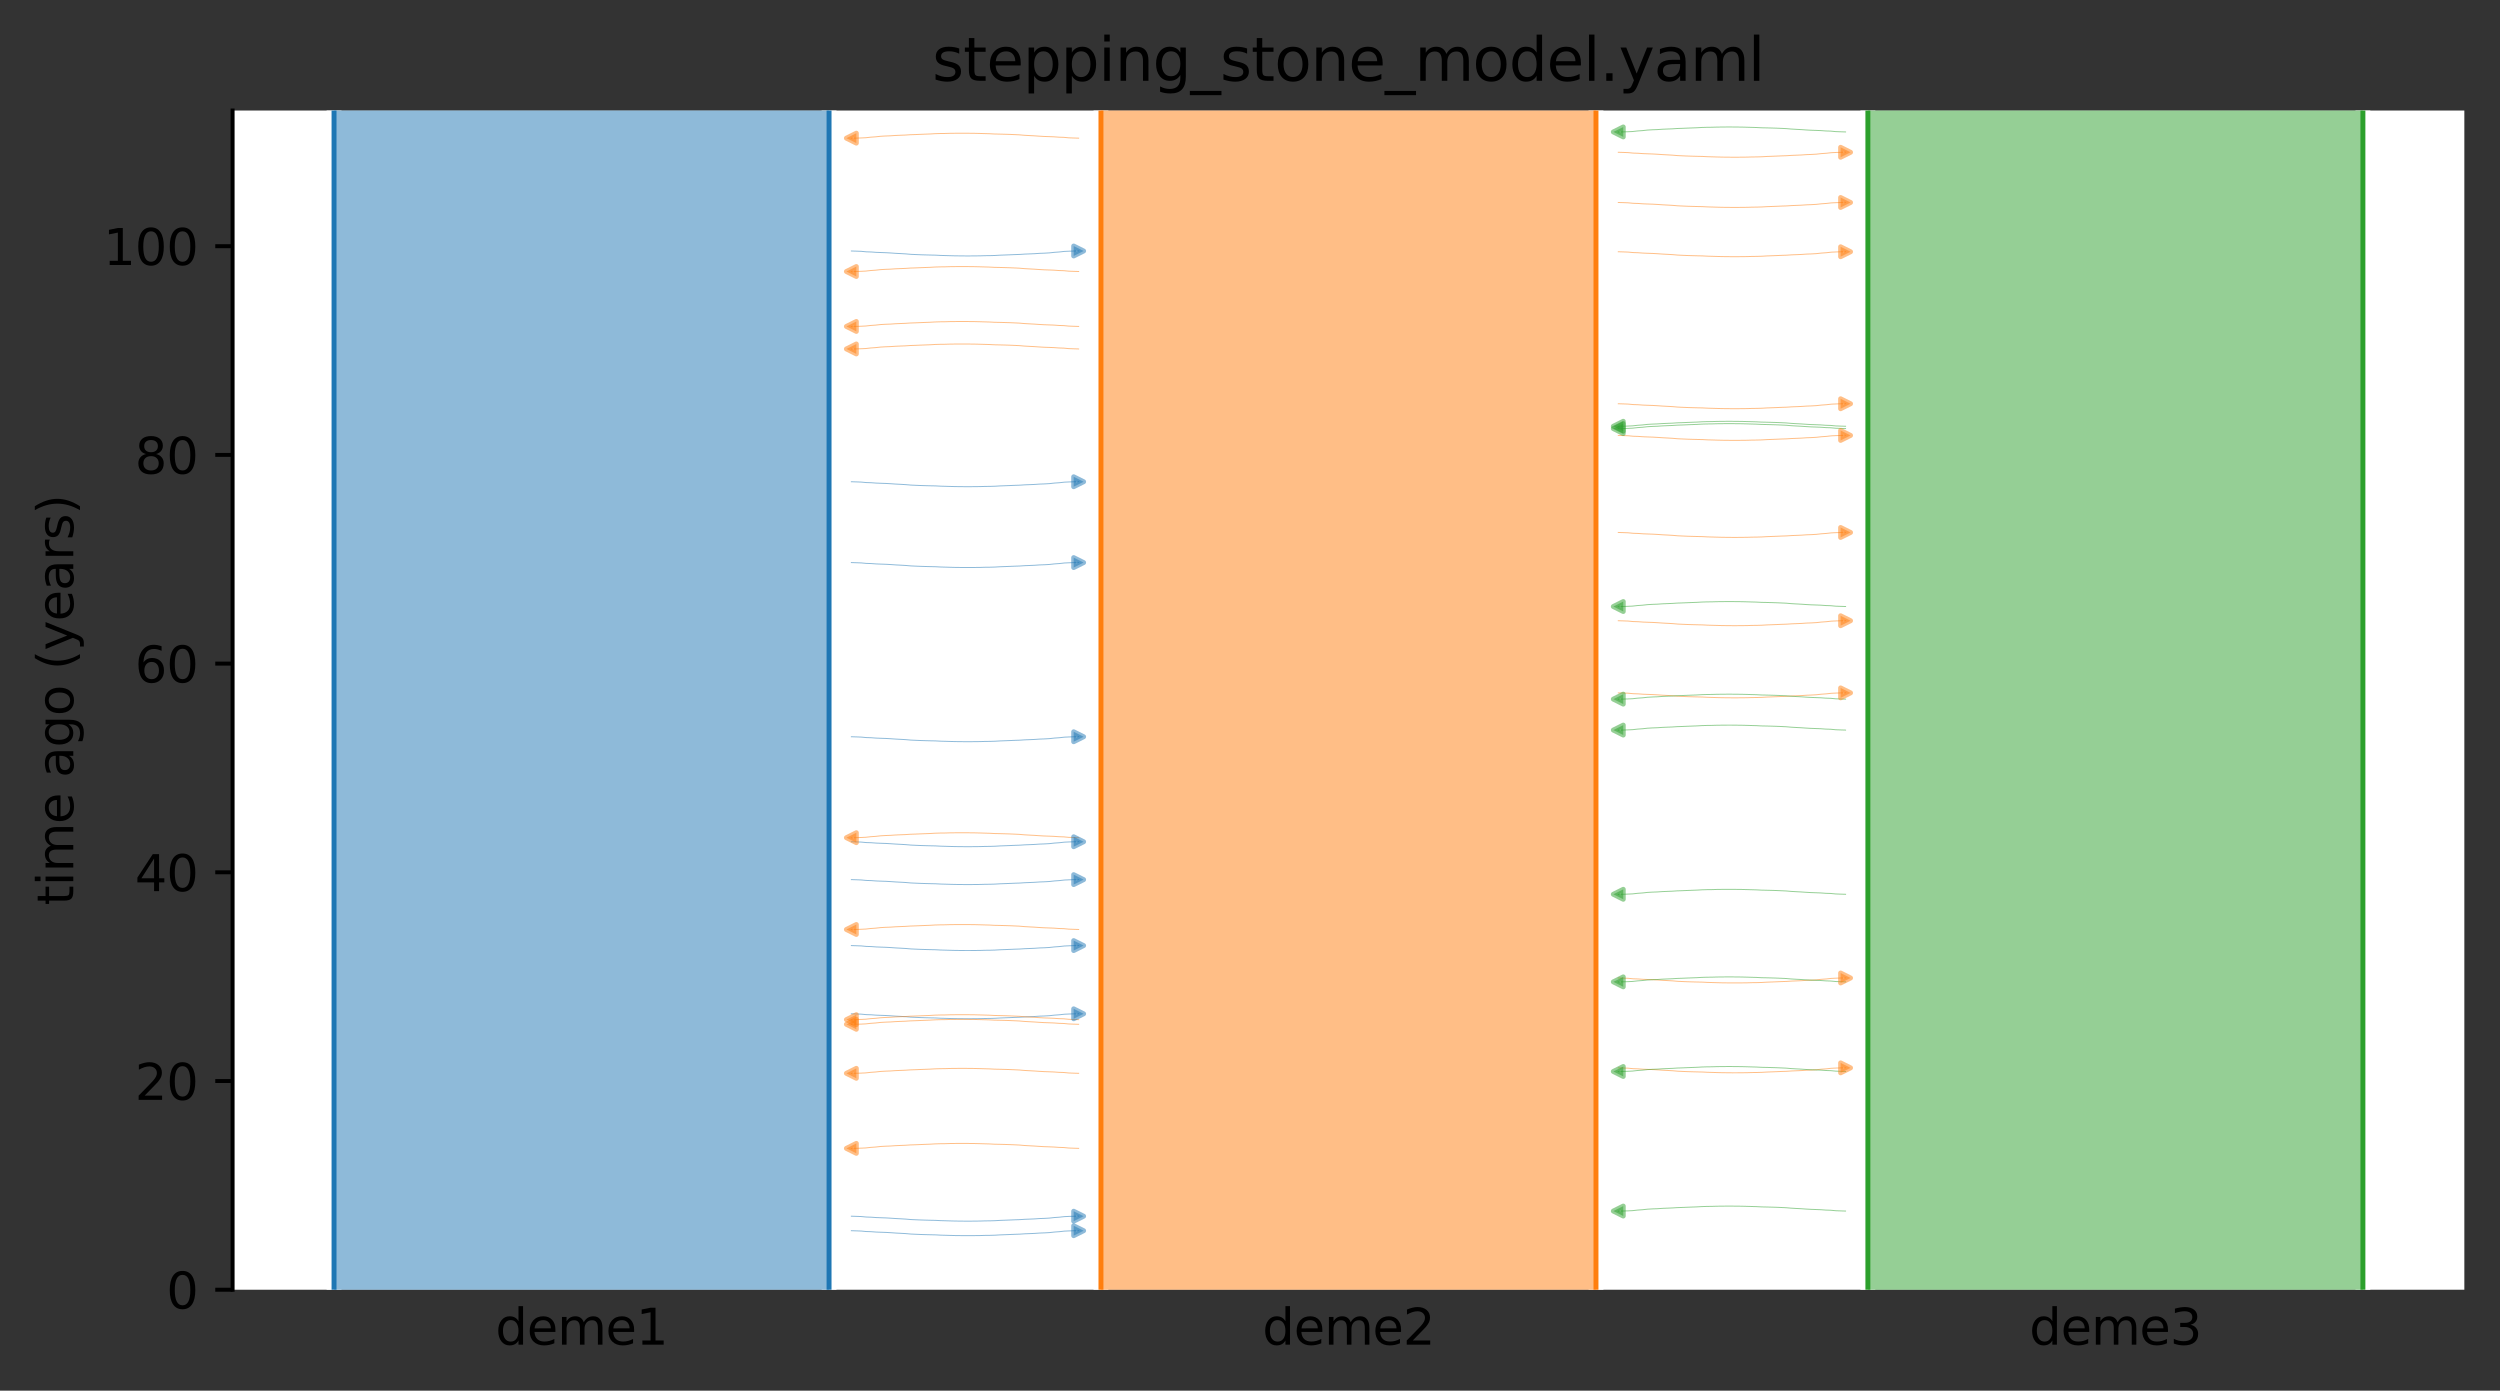 <?xml version="1.0" encoding="utf-8" standalone="no"?>
<!DOCTYPE svg PUBLIC "-//W3C//DTD SVG 1.1//EN"
  "http://www.w3.org/Graphics/SVG/1.1/DTD/svg11.dtd">
<svg xmlns:xlink="http://www.w3.org/1999/xlink" width="504.8pt" height="280.8pt" viewBox="0 0 504.8 280.8" xmlns="http://www.w3.org/2000/svg" version="1.1">
 <rect x="0" y="0" width="504.8" height="280.8" fill="#333333" stroke="none"/>
 <defs>
  <style type="text/css">*{stroke-linejoin: round; stroke-linecap: butt}</style>
 </defs>
 <g id="figure_1">
  <g id="patch_1">
   <path d="M 0 280.8 
L 504.8 280.8 
L 504.8 0 
L 0 0 
L 0 280.8 
z
" style="fill: none"/>
  </g>
  <g id="axes_1">
   <g id="patch_2">
    <path d="M 46.966 260.422 
L 497.6 260.422 
L 497.6 22.318 
L 46.966 22.318 
z
" style="fill: #ffffff"/>
   </g>
   <path d="M 171.908 50.681 
L 172.908 50.712 
L 173.908 50.749 
L 174.908 50.847 
L 175.908 50.879 
L 176.908 50.953 
L 177.908 50.991 
L 178.908 51.027 
L 179.908 51.085 
L 180.908 51.155 
L 181.908 51.207 
L 182.908 51.266 
L 183.908 51.354 
L 184.908 51.4 
L 185.908 51.443 
L 186.908 51.473 
L 187.908 51.499 
L 188.908 51.521 
L 189.908 51.575 
L 190.908 51.603 
L 191.908 51.633 
L 192.908 51.658 
L 193.908 51.669 
L 194.908 51.679 
L 195.908 51.679 
L 196.908 51.67 
L 197.908 51.658 
L 198.908 51.627 
L 199.908 51.616 
L 200.908 51.586 
L 201.908 51.526 
L 202.908 51.489 
L 203.908 51.45 
L 204.908 51.407 
L 205.908 51.374 
L 206.908 51.307 
L 207.908 51.268 
L 208.908 51.225 
L 209.908 51.155 
L 210.908 51.118 
L 211.908 51.06 
L 212.908 50.949 
L 213.908 50.878 
L 214.908 50.765 
L 215.908 50.719 
L 217.8 50.658 
" clip-path="url(#pb521825a85)" style="fill: none; stroke: #1f77b4; stroke-opacity: 0.5; stroke-width: 0.2; stroke-linecap: square"/>
   <path d="M 171.908 148.764 
L 172.908 148.795 
L 173.908 148.832 
L 174.908 148.93 
L 175.908 148.963 
L 176.908 149.036 
L 177.908 149.075 
L 178.908 149.11 
L 179.908 149.168 
L 180.908 149.238 
L 181.908 149.29 
L 182.908 149.349 
L 183.908 149.438 
L 184.908 149.484 
L 185.908 149.526 
L 186.908 149.557 
L 187.908 149.583 
L 188.908 149.604 
L 189.908 149.658 
L 190.908 149.686 
L 191.908 149.716 
L 192.908 149.741 
L 193.908 149.752 
L 194.908 149.763 
L 195.908 149.762 
L 196.908 149.753 
L 197.908 149.741 
L 198.908 149.71 
L 199.908 149.699 
L 200.908 149.669 
L 201.908 149.609 
L 202.908 149.572 
L 203.908 149.533 
L 204.908 149.49 
L 205.908 149.458 
L 206.908 149.39 
L 207.908 149.351 
L 208.908 149.308 
L 209.908 149.238 
L 210.908 149.201 
L 211.908 149.143 
L 212.908 149.032 
L 213.908 148.961 
L 214.908 148.848 
L 215.908 148.803 
L 217.8 148.741 
" clip-path="url(#pb521825a85)" style="fill: none; stroke: #1f77b4; stroke-opacity: 0.5; stroke-width: 0.2; stroke-linecap: square"/>
   <path d="M 171.908 169.965 
L 172.908 169.996 
L 173.908 170.033 
L 174.908 170.131 
L 175.908 170.163 
L 176.908 170.237 
L 177.908 170.276 
L 178.908 170.311 
L 179.908 170.369 
L 180.908 170.439 
L 181.908 170.491 
L 182.908 170.55 
L 183.908 170.638 
L 184.908 170.684 
L 185.908 170.727 
L 186.908 170.757 
L 187.908 170.783 
L 188.908 170.805 
L 189.908 170.859 
L 190.908 170.887 
L 191.908 170.917 
L 192.908 170.942 
L 193.908 170.953 
L 194.908 170.963 
L 195.908 170.963 
L 196.908 170.954 
L 197.908 170.942 
L 198.908 170.911 
L 199.908 170.9 
L 200.908 170.87 
L 201.908 170.81 
L 202.908 170.773 
L 203.908 170.734 
L 204.908 170.691 
L 205.908 170.658 
L 206.908 170.591 
L 207.908 170.552 
L 208.908 170.509 
L 209.908 170.439 
L 210.908 170.402 
L 211.908 170.344 
L 212.908 170.233 
L 213.908 170.162 
L 214.908 170.049 
L 215.908 170.003 
L 217.8 169.942 
" clip-path="url(#pb521825a85)" style="fill: none; stroke: #1f77b4; stroke-opacity: 0.5; stroke-width: 0.2; stroke-linecap: square"/>
   <path d="M 171.908 113.595 
L 172.908 113.627 
L 173.908 113.664 
L 174.908 113.761 
L 175.908 113.794 
L 176.908 113.868 
L 177.908 113.906 
L 178.908 113.941 
L 179.908 113.999 
L 180.908 114.07 
L 181.908 114.121 
L 182.908 114.181 
L 183.908 114.269 
L 184.908 114.315 
L 185.908 114.357 
L 186.908 114.388 
L 187.908 114.414 
L 188.908 114.435 
L 189.908 114.489 
L 190.908 114.517 
L 191.908 114.547 
L 192.908 114.573 
L 193.908 114.584 
L 194.908 114.594 
L 195.908 114.594 
L 196.908 114.584 
L 197.908 114.572 
L 198.908 114.541 
L 199.908 114.53 
L 200.908 114.5 
L 201.908 114.44 
L 202.908 114.403 
L 203.908 114.364 
L 204.908 114.322 
L 205.908 114.289 
L 206.908 114.221 
L 207.908 114.182 
L 208.908 114.14 
L 209.908 114.069 
L 210.908 114.033 
L 211.908 113.974 
L 212.908 113.863 
L 213.908 113.793 
L 214.908 113.68 
L 215.908 113.634 
L 217.8 113.573 
" clip-path="url(#pb521825a85)" style="fill: none; stroke: #1f77b4; stroke-opacity: 0.5; stroke-width: 0.2; stroke-linecap: square"/>
   <path d="M 171.908 97.273 
L 172.908 97.305 
L 173.908 97.342 
L 174.908 97.439 
L 175.908 97.472 
L 176.908 97.545 
L 177.908 97.584 
L 178.908 97.619 
L 179.908 97.677 
L 180.908 97.747 
L 181.908 97.799 
L 182.908 97.859 
L 183.908 97.947 
L 184.908 97.993 
L 185.908 98.035 
L 186.908 98.066 
L 187.908 98.092 
L 188.908 98.113 
L 189.908 98.167 
L 190.908 98.195 
L 191.908 98.225 
L 192.908 98.25 
L 193.908 98.262 
L 194.908 98.272 
L 195.908 98.272 
L 196.908 98.262 
L 197.908 98.25 
L 198.908 98.219 
L 199.908 98.208 
L 200.908 98.178 
L 201.908 98.118 
L 202.908 98.081 
L 203.908 98.042 
L 204.908 98 
L 205.908 97.967 
L 206.908 97.899 
L 207.908 97.86 
L 208.908 97.818 
L 209.908 97.747 
L 210.908 97.711 
L 211.908 97.652 
L 212.908 97.541 
L 213.908 97.471 
L 214.908 97.358 
L 215.908 97.312 
L 217.8 97.251 
" clip-path="url(#pb521825a85)" style="fill: none; stroke: #1f77b4; stroke-opacity: 0.5; stroke-width: 0.2; stroke-linecap: square"/>
   <path d="M 171.908 190.933 
L 172.908 190.965 
L 173.908 191.002 
L 174.908 191.099 
L 175.908 191.132 
L 176.908 191.206 
L 177.908 191.244 
L 178.908 191.28 
L 179.908 191.337 
L 180.908 191.408 
L 181.908 191.46 
L 182.908 191.519 
L 183.908 191.607 
L 184.908 191.653 
L 185.908 191.696 
L 186.908 191.726 
L 187.908 191.752 
L 188.908 191.773 
L 189.908 191.828 
L 190.908 191.855 
L 191.908 191.885 
L 192.908 191.911 
L 193.908 191.922 
L 194.908 191.932 
L 195.908 191.932 
L 196.908 191.922 
L 197.908 191.911 
L 198.908 191.88 
L 199.908 191.868 
L 200.908 191.838 
L 201.908 191.778 
L 202.908 191.741 
L 203.908 191.702 
L 204.908 191.66 
L 205.908 191.627 
L 206.908 191.56 
L 207.908 191.52 
L 208.908 191.478 
L 209.908 191.407 
L 210.908 191.371 
L 211.908 191.312 
L 212.908 191.201 
L 213.908 191.131 
L 214.908 191.018 
L 215.908 190.972 
L 217.8 190.911 
" clip-path="url(#pb521825a85)" style="fill: none; stroke: #1f77b4; stroke-opacity: 0.5; stroke-width: 0.2; stroke-linecap: square"/>
   <path d="M 171.908 177.612 
L 172.908 177.643 
L 173.908 177.68 
L 174.908 177.778 
L 175.908 177.811 
L 176.908 177.884 
L 177.908 177.923 
L 178.908 177.958 
L 179.908 178.016 
L 180.908 178.086 
L 181.908 178.138 
L 182.908 178.197 
L 183.908 178.286 
L 184.908 178.332 
L 185.908 178.374 
L 186.908 178.405 
L 187.908 178.431 
L 188.908 178.452 
L 189.908 178.506 
L 190.908 178.534 
L 191.908 178.564 
L 192.908 178.589 
L 193.908 178.6 
L 194.908 178.61 
L 195.908 178.61 
L 196.908 178.601 
L 197.908 178.589 
L 198.908 178.558 
L 199.908 178.547 
L 200.908 178.517 
L 201.908 178.457 
L 202.908 178.42 
L 203.908 178.381 
L 204.908 178.338 
L 205.908 178.306 
L 206.908 178.238 
L 207.908 178.199 
L 208.908 178.156 
L 209.908 178.086 
L 210.908 178.049 
L 211.908 177.991 
L 212.908 177.88 
L 213.908 177.809 
L 214.908 177.696 
L 215.908 177.651 
L 217.8 177.589 
" clip-path="url(#pb521825a85)" style="fill: none; stroke: #1f77b4; stroke-opacity: 0.5; stroke-width: 0.2; stroke-linecap: square"/>
   <path d="M 171.908 204.707 
L 172.908 204.739 
L 173.908 204.776 
L 174.908 204.874 
L 175.908 204.906 
L 176.908 204.98 
L 177.908 205.018 
L 178.908 205.054 
L 179.908 205.111 
L 180.908 205.182 
L 181.908 205.234 
L 182.908 205.293 
L 183.908 205.381 
L 184.908 205.427 
L 185.908 205.47 
L 186.908 205.5 
L 187.908 205.526 
L 188.908 205.547 
L 189.908 205.602 
L 190.908 205.63 
L 191.908 205.659 
L 192.908 205.685 
L 193.908 205.696 
L 194.908 205.706 
L 195.908 205.706 
L 196.908 205.696 
L 197.908 205.685 
L 198.908 205.654 
L 199.908 205.642 
L 200.908 205.612 
L 201.908 205.553 
L 202.908 205.515 
L 203.908 205.476 
L 204.908 205.434 
L 205.908 205.401 
L 206.908 205.334 
L 207.908 205.295 
L 208.908 205.252 
L 209.908 205.181 
L 210.908 205.145 
L 211.908 205.086 
L 212.908 204.976 
L 213.908 204.905 
L 214.908 204.792 
L 215.908 204.746 
L 217.8 204.685 
" clip-path="url(#pb521825a85)" style="fill: none; stroke: #1f77b4; stroke-opacity: 0.5; stroke-width: 0.2; stroke-linecap: square"/>
   <path d="M 171.908 245.576 
L 172.908 245.608 
L 173.908 245.645 
L 174.908 245.742 
L 175.908 245.775 
L 176.908 245.848 
L 177.908 245.887 
L 178.908 245.922 
L 179.908 245.98 
L 180.908 246.05 
L 181.908 246.102 
L 182.908 246.162 
L 183.908 246.25 
L 184.908 246.296 
L 185.908 246.338 
L 186.908 246.369 
L 187.908 246.395 
L 188.908 246.416 
L 189.908 246.47 
L 190.908 246.498 
L 191.908 246.528 
L 192.908 246.553 
L 193.908 246.565 
L 194.908 246.575 
L 195.908 246.575 
L 196.908 246.565 
L 197.908 246.553 
L 198.908 246.522 
L 199.908 246.511 
L 200.908 246.481 
L 201.908 246.421 
L 202.908 246.384 
L 203.908 246.345 
L 204.908 246.303 
L 205.908 246.27 
L 206.908 246.202 
L 207.908 246.163 
L 208.908 246.121 
L 209.908 246.05 
L 210.908 246.014 
L 211.908 245.955 
L 212.908 245.844 
L 213.908 245.774 
L 214.908 245.661 
L 215.908 245.615 
L 217.8 245.554 
" clip-path="url(#pb521825a85)" style="fill: none; stroke: #1f77b4; stroke-opacity: 0.5; stroke-width: 0.2; stroke-linecap: square"/>
   <path d="M 171.908 248.505 
L 172.908 248.536 
L 173.908 248.573 
L 174.908 248.671 
L 175.908 248.703 
L 176.908 248.777 
L 177.908 248.815 
L 178.908 248.851 
L 179.908 248.908 
L 180.908 248.979 
L 181.908 249.031 
L 182.908 249.09 
L 183.908 249.178 
L 184.908 249.224 
L 185.908 249.267 
L 186.908 249.297 
L 187.908 249.323 
L 188.908 249.345 
L 189.908 249.399 
L 190.908 249.427 
L 191.908 249.456 
L 192.908 249.482 
L 193.908 249.493 
L 194.908 249.503 
L 195.908 249.503 
L 196.908 249.493 
L 197.908 249.482 
L 198.908 249.451 
L 199.908 249.44 
L 200.908 249.41 
L 201.908 249.35 
L 202.908 249.313 
L 203.908 249.273 
L 204.908 249.231 
L 205.908 249.198 
L 206.908 249.131 
L 207.908 249.092 
L 208.908 249.049 
L 209.908 248.978 
L 210.908 248.942 
L 211.908 248.884 
L 212.908 248.773 
L 213.908 248.702 
L 214.908 248.589 
L 215.908 248.543 
L 217.8 248.482 
" clip-path="url(#pb521825a85)" style="fill: none; stroke: #1f77b4; stroke-opacity: 0.5; stroke-width: 0.2; stroke-linecap: square"/>
   <path d="M 217.8 65.914 
L 216.8 65.883 
L 215.8 65.846 
L 214.8 65.748 
L 213.8 65.716 
L 212.8 65.642 
L 211.8 65.604 
L 210.8 65.568 
L 209.8 65.511 
L 208.8 65.44 
L 207.8 65.388 
L 206.8 65.329 
L 205.8 65.241 
L 204.8 65.195 
L 203.8 65.152 
L 202.8 65.122 
L 201.8 65.096 
L 200.8 65.075 
L 199.8 65.02 
L 198.8 64.992 
L 197.8 64.963 
L 196.8 64.937 
L 195.8 64.926 
L 194.8 64.916 
L 193.8 64.916 
L 192.8 64.926 
L 191.8 64.937 
L 190.8 64.968 
L 189.8 64.979 
L 188.8 65.01 
L 187.8 65.069 
L 186.8 65.106 
L 185.8 65.146 
L 184.8 65.188 
L 183.8 65.221 
L 182.8 65.288 
L 181.8 65.327 
L 180.8 65.37 
L 179.8 65.441 
L 178.8 65.477 
L 177.8 65.535 
L 176.8 65.646 
L 175.8 65.717 
L 174.8 65.83 
L 173.8 65.876 
L 171.908 65.937 
" clip-path="url(#pb521825a85)" style="fill: none; stroke: #ff7f0e; stroke-opacity: 0.5; stroke-width: 0.2; stroke-linecap: square"/>
   <path d="M 217.8 187.682 
L 216.8 187.65 
L 215.8 187.613 
L 214.8 187.516 
L 213.8 187.483 
L 212.8 187.409 
L 211.8 187.371 
L 210.8 187.335 
L 209.8 187.278 
L 208.8 187.207 
L 207.8 187.155 
L 206.8 187.096 
L 205.8 187.008 
L 204.8 186.962 
L 203.8 186.919 
L 202.8 186.889 
L 201.8 186.863 
L 200.8 186.842 
L 199.8 186.787 
L 198.8 186.76 
L 197.8 186.73 
L 196.8 186.704 
L 195.8 186.693 
L 194.8 186.683 
L 193.8 186.683 
L 192.8 186.693 
L 191.8 186.704 
L 190.8 186.735 
L 189.8 186.747 
L 188.8 186.777 
L 187.8 186.837 
L 186.8 186.874 
L 185.8 186.913 
L 184.8 186.955 
L 183.8 186.988 
L 182.8 187.055 
L 181.8 187.095 
L 180.8 187.137 
L 179.8 187.208 
L 178.8 187.244 
L 177.8 187.303 
L 176.8 187.414 
L 175.8 187.484 
L 174.8 187.597 
L 173.8 187.643 
L 171.908 187.704 
" clip-path="url(#pb521825a85)" style="fill: none; stroke: #ff7f0e; stroke-opacity: 0.5; stroke-width: 0.2; stroke-linecap: square"/>
   <path d="M 217.8 205.884 
L 216.8 205.852 
L 215.8 205.815 
L 214.8 205.718 
L 213.8 205.685 
L 212.8 205.612 
L 211.8 205.573 
L 210.8 205.538 
L 209.8 205.48 
L 208.8 205.41 
L 207.8 205.358 
L 206.8 205.299 
L 205.8 205.21 
L 204.8 205.164 
L 203.8 205.122 
L 202.8 205.091 
L 201.8 205.065 
L 200.8 205.044 
L 199.8 204.99 
L 198.8 204.962 
L 197.8 204.932 
L 196.8 204.907 
L 195.8 204.895 
L 194.8 204.885 
L 193.8 204.885 
L 192.8 204.895 
L 191.8 204.907 
L 190.8 204.938 
L 189.8 204.949 
L 188.8 204.979 
L 187.8 205.039 
L 186.8 205.076 
L 185.8 205.115 
L 184.8 205.157 
L 183.8 205.19 
L 182.8 205.258 
L 181.8 205.297 
L 180.8 205.339 
L 179.8 205.41 
L 178.8 205.446 
L 177.8 205.505 
L 176.8 205.616 
L 175.8 205.686 
L 174.8 205.799 
L 173.8 205.845 
L 171.908 205.906 
" clip-path="url(#pb521825a85)" style="fill: none; stroke: #ff7f0e; stroke-opacity: 0.5; stroke-width: 0.2; stroke-linecap: square"/>
   <path d="M 217.8 169.147 
L 216.8 169.116 
L 215.8 169.079 
L 214.8 168.981 
L 213.8 168.949 
L 212.8 168.875 
L 211.8 168.836 
L 210.8 168.801 
L 209.8 168.743 
L 208.8 168.673 
L 207.8 168.621 
L 206.8 168.562 
L 205.8 168.474 
L 204.8 168.427 
L 203.8 168.385 
L 202.8 168.355 
L 201.8 168.328 
L 200.8 168.307 
L 199.8 168.253 
L 198.8 168.225 
L 197.8 168.195 
L 196.8 168.17 
L 195.8 168.159 
L 194.8 168.149 
L 193.8 168.149 
L 192.8 168.158 
L 191.8 168.17 
L 190.8 168.201 
L 189.8 168.212 
L 188.8 168.242 
L 187.8 168.302 
L 186.8 168.339 
L 185.8 168.378 
L 184.8 168.421 
L 183.8 168.454 
L 182.8 168.521 
L 181.8 168.56 
L 180.8 168.603 
L 179.8 168.673 
L 178.8 168.71 
L 177.8 168.768 
L 176.8 168.879 
L 175.8 168.95 
L 174.8 169.063 
L 173.8 169.108 
L 171.908 169.17 
" clip-path="url(#pb521825a85)" style="fill: none; stroke: #ff7f0e; stroke-opacity: 0.5; stroke-width: 0.2; stroke-linecap: square"/>
   <path d="M 217.8 70.46 
L 216.8 70.429 
L 215.8 70.392 
L 214.8 70.294 
L 213.8 70.262 
L 212.8 70.188 
L 211.8 70.149 
L 210.8 70.114 
L 209.8 70.056 
L 208.8 69.986 
L 207.8 69.934 
L 206.8 69.875 
L 205.8 69.787 
L 204.8 69.741 
L 203.8 69.698 
L 202.8 69.668 
L 201.8 69.642 
L 200.8 69.62 
L 199.8 69.566 
L 198.8 69.538 
L 197.8 69.508 
L 196.8 69.483 
L 195.8 69.472 
L 194.8 69.462 
L 193.8 69.462 
L 192.8 69.471 
L 191.8 69.483 
L 190.8 69.514 
L 189.8 69.525 
L 188.8 69.555 
L 187.8 69.615 
L 186.8 69.652 
L 185.8 69.691 
L 184.8 69.734 
L 183.8 69.767 
L 182.8 69.834 
L 181.8 69.873 
L 180.8 69.916 
L 179.8 69.986 
L 178.8 70.023 
L 177.8 70.081 
L 176.8 70.192 
L 175.8 70.263 
L 174.8 70.376 
L 173.8 70.422 
L 171.908 70.483 
" clip-path="url(#pb521825a85)" style="fill: none; stroke: #ff7f0e; stroke-opacity: 0.5; stroke-width: 0.2; stroke-linecap: square"/>
   <path d="M 217.8 231.878 
L 216.8 231.847 
L 215.8 231.81 
L 214.8 231.712 
L 213.8 231.679 
L 212.8 231.606 
L 211.8 231.567 
L 210.8 231.532 
L 209.8 231.474 
L 208.8 231.404 
L 207.8 231.352 
L 206.8 231.293 
L 205.8 231.204 
L 204.8 231.158 
L 203.8 231.116 
L 202.8 231.085 
L 201.8 231.059 
L 200.8 231.038 
L 199.8 230.984 
L 198.8 230.956 
L 197.8 230.926 
L 196.8 230.901 
L 195.8 230.89 
L 194.8 230.879 
L 193.8 230.88 
L 192.8 230.889 
L 191.8 230.901 
L 190.8 230.932 
L 189.8 230.943 
L 188.8 230.973 
L 187.8 231.033 
L 186.8 231.07 
L 185.8 231.109 
L 184.8 231.152 
L 183.8 231.184 
L 182.8 231.252 
L 181.8 231.291 
L 180.8 231.334 
L 179.8 231.404 
L 178.8 231.441 
L 177.8 231.499 
L 176.8 231.61 
L 175.8 231.681 
L 174.8 231.794 
L 173.8 231.839 
L 171.908 231.901 
" clip-path="url(#pb521825a85)" style="fill: none; stroke: #ff7f0e; stroke-opacity: 0.5; stroke-width: 0.2; stroke-linecap: square"/>
   <path d="M 217.8 206.828 
L 216.8 206.797 
L 215.8 206.76 
L 214.8 206.662 
L 213.8 206.63 
L 212.8 206.556 
L 211.8 206.518 
L 210.8 206.482 
L 209.8 206.425 
L 208.8 206.354 
L 207.8 206.302 
L 206.8 206.243 
L 205.8 206.155 
L 204.8 206.109 
L 203.8 206.066 
L 202.8 206.036 
L 201.8 206.01 
L 200.8 205.989 
L 199.8 205.934 
L 198.8 205.906 
L 197.8 205.877 
L 196.8 205.851 
L 195.8 205.84 
L 194.8 205.83 
L 193.8 205.83 
L 192.8 205.84 
L 191.8 205.851 
L 190.8 205.882 
L 189.8 205.893 
L 188.8 205.924 
L 187.8 205.983 
L 186.8 206.02 
L 185.8 206.06 
L 184.8 206.102 
L 183.8 206.135 
L 182.8 206.202 
L 181.8 206.241 
L 180.8 206.284 
L 179.8 206.355 
L 178.8 206.391 
L 177.8 206.449 
L 176.8 206.56 
L 175.8 206.631 
L 174.8 206.744 
L 173.8 206.79 
L 171.908 206.851 
" clip-path="url(#pb521825a85)" style="fill: none; stroke: #ff7f0e; stroke-opacity: 0.5; stroke-width: 0.2; stroke-linecap: square"/>
   <path d="M 217.8 54.823 
L 216.8 54.791 
L 215.8 54.754 
L 214.8 54.657 
L 213.8 54.624 
L 212.8 54.551 
L 211.8 54.512 
L 210.8 54.477 
L 209.8 54.419 
L 208.8 54.349 
L 207.8 54.297 
L 206.8 54.237 
L 205.8 54.149 
L 204.8 54.103 
L 203.8 54.061 
L 202.8 54.03 
L 201.8 54.004 
L 200.8 53.983 
L 199.8 53.929 
L 198.8 53.901 
L 197.8 53.871 
L 196.8 53.846 
L 195.8 53.834 
L 194.8 53.824 
L 193.8 53.824 
L 192.8 53.834 
L 191.8 53.846 
L 190.8 53.877 
L 189.8 53.888 
L 188.8 53.918 
L 187.8 53.978 
L 186.8 54.015 
L 185.8 54.054 
L 184.8 54.096 
L 183.8 54.129 
L 182.8 54.197 
L 181.8 54.236 
L 180.8 54.278 
L 179.8 54.349 
L 178.8 54.385 
L 177.8 54.444 
L 176.8 54.555 
L 175.8 54.625 
L 174.8 54.738 
L 173.8 54.784 
L 171.908 54.845 
" clip-path="url(#pb521825a85)" style="fill: none; stroke: #ff7f0e; stroke-opacity: 0.5; stroke-width: 0.2; stroke-linecap: square"/>
   <path d="M 217.8 27.897 
L 216.8 27.866 
L 215.8 27.829 
L 214.8 27.731 
L 213.8 27.699 
L 212.8 27.625 
L 211.8 27.587 
L 210.8 27.551 
L 209.8 27.493 
L 208.8 27.423 
L 207.8 27.371 
L 206.8 27.312 
L 205.8 27.224 
L 204.8 27.178 
L 203.8 27.135 
L 202.8 27.105 
L 201.8 27.079 
L 200.8 27.057 
L 199.8 27.003 
L 198.8 26.975 
L 197.8 26.945 
L 196.8 26.92 
L 195.8 26.909 
L 194.8 26.899 
L 193.8 26.899 
L 192.8 26.908 
L 191.8 26.92 
L 190.8 26.951 
L 189.8 26.962 
L 188.8 26.992 
L 187.8 27.052 
L 186.8 27.089 
L 185.8 27.128 
L 184.8 27.171 
L 183.8 27.204 
L 182.8 27.271 
L 181.8 27.31 
L 180.8 27.353 
L 179.8 27.423 
L 178.8 27.46 
L 177.8 27.518 
L 176.8 27.629 
L 175.8 27.7 
L 174.8 27.813 
L 173.8 27.859 
L 171.908 27.92 
" clip-path="url(#pb521825a85)" style="fill: none; stroke: #ff7f0e; stroke-opacity: 0.5; stroke-width: 0.2; stroke-linecap: square"/>
   <path d="M 217.8 216.725 
L 216.8 216.693 
L 215.8 216.656 
L 214.8 216.558 
L 213.8 216.526 
L 212.8 216.452 
L 211.8 216.414 
L 210.8 216.378 
L 209.8 216.321 
L 208.8 216.25 
L 207.8 216.198 
L 206.8 216.139 
L 205.8 216.051 
L 204.8 216.005 
L 203.8 215.962 
L 202.8 215.932 
L 201.8 215.906 
L 200.8 215.885 
L 199.8 215.83 
L 198.8 215.802 
L 197.8 215.773 
L 196.8 215.747 
L 195.8 215.736 
L 194.8 215.726 
L 193.8 215.726 
L 192.8 215.736 
L 191.8 215.747 
L 190.8 215.778 
L 189.8 215.79 
L 188.8 215.82 
L 187.8 215.879 
L 186.8 215.917 
L 185.8 215.956 
L 184.8 215.998 
L 183.8 216.031 
L 182.8 216.098 
L 181.8 216.137 
L 180.8 216.18 
L 179.8 216.251 
L 178.8 216.287 
L 177.8 216.345 
L 176.8 216.456 
L 175.8 216.527 
L 174.8 216.64 
L 173.8 216.686 
L 171.908 216.747 
" clip-path="url(#pb521825a85)" style="fill: none; stroke: #ff7f0e; stroke-opacity: 0.5; stroke-width: 0.2; stroke-linecap: square"/>
   <path d="M 326.766 107.514 
L 327.766 107.546 
L 328.766 107.583 
L 329.766 107.681 
L 330.766 107.713 
L 331.766 107.787 
L 332.766 107.825 
L 333.766 107.861 
L 334.766 107.918 
L 335.766 107.989 
L 336.766 108.041 
L 337.766 108.1 
L 338.766 108.188 
L 339.766 108.234 
L 340.766 108.277 
L 341.766 108.307 
L 342.766 108.333 
L 343.766 108.354 
L 344.766 108.409 
L 345.766 108.437 
L 346.766 108.466 
L 347.766 108.492 
L 348.766 108.503 
L 349.766 108.513 
L 350.766 108.513 
L 351.766 108.503 
L 352.766 108.492 
L 353.766 108.461 
L 354.766 108.45 
L 355.766 108.419 
L 356.766 108.36 
L 357.766 108.322 
L 358.766 108.283 
L 359.766 108.241 
L 360.766 108.208 
L 361.766 108.141 
L 362.766 108.102 
L 363.766 108.059 
L 364.766 107.988 
L 365.766 107.952 
L 366.766 107.894 
L 367.766 107.783 
L 368.766 107.712 
L 369.766 107.599 
L 370.766 107.553 
L 372.658 107.492 
" clip-path="url(#pb521825a85)" style="fill: none; stroke: #ff7f0e; stroke-opacity: 0.5; stroke-width: 0.2; stroke-linecap: square"/>
   <path d="M 326.766 30.748 
L 327.766 30.779 
L 328.766 30.816 
L 329.766 30.914 
L 330.766 30.946 
L 331.766 31.02 
L 332.766 31.058 
L 333.766 31.094 
L 334.766 31.152 
L 335.766 31.222 
L 336.766 31.274 
L 337.766 31.333 
L 338.766 31.421 
L 339.766 31.467 
L 340.766 31.51 
L 341.766 31.54 
L 342.766 31.566 
L 343.766 31.588 
L 344.766 31.642 
L 345.766 31.67 
L 346.766 31.7 
L 347.766 31.725 
L 348.766 31.736 
L 349.766 31.746 
L 350.766 31.746 
L 351.766 31.737 
L 352.766 31.725 
L 353.766 31.694 
L 354.766 31.683 
L 355.766 31.653 
L 356.766 31.593 
L 357.766 31.556 
L 358.766 31.516 
L 359.766 31.474 
L 360.766 31.441 
L 361.766 31.374 
L 362.766 31.335 
L 363.766 31.292 
L 364.766 31.221 
L 365.766 31.185 
L 366.766 31.127 
L 367.766 31.016 
L 368.766 30.945 
L 369.766 30.832 
L 370.766 30.786 
L 372.658 30.725 
" clip-path="url(#pb521825a85)" style="fill: none; stroke: #ff7f0e; stroke-opacity: 0.5; stroke-width: 0.2; stroke-linecap: square"/>
   <path d="M 326.766 139.905 
L 327.766 139.936 
L 328.766 139.973 
L 329.766 140.071 
L 330.766 140.103 
L 331.766 140.177 
L 332.766 140.216 
L 333.766 140.251 
L 334.766 140.309 
L 335.766 140.379 
L 336.766 140.431 
L 337.766 140.49 
L 338.766 140.578 
L 339.766 140.624 
L 340.766 140.667 
L 341.766 140.697 
L 342.766 140.723 
L 343.766 140.745 
L 344.766 140.799 
L 345.766 140.827 
L 346.766 140.857 
L 347.766 140.882 
L 348.766 140.893 
L 349.766 140.903 
L 350.766 140.903 
L 351.766 140.894 
L 352.766 140.882 
L 353.766 140.851 
L 354.766 140.84 
L 355.766 140.81 
L 356.766 140.75 
L 357.766 140.713 
L 358.766 140.674 
L 359.766 140.631 
L 360.766 140.598 
L 361.766 140.531 
L 362.766 140.492 
L 363.766 140.449 
L 364.766 140.379 
L 365.766 140.342 
L 366.766 140.284 
L 367.766 140.173 
L 368.766 140.102 
L 369.766 139.989 
L 370.766 139.943 
L 372.658 139.882 
" clip-path="url(#pb521825a85)" style="fill: none; stroke: #ff7f0e; stroke-opacity: 0.5; stroke-width: 0.2; stroke-linecap: square"/>
   <path d="M 326.766 215.622 
L 327.766 215.653 
L 328.766 215.69 
L 329.766 215.788 
L 330.766 215.821 
L 331.766 215.894 
L 332.766 215.933 
L 333.766 215.968 
L 334.766 216.026 
L 335.766 216.096 
L 336.766 216.148 
L 337.766 216.207 
L 338.766 216.296 
L 339.766 216.342 
L 340.766 216.384 
L 341.766 216.415 
L 342.766 216.441 
L 343.766 216.462 
L 344.766 216.516 
L 345.766 216.544 
L 346.766 216.574 
L 347.766 216.599 
L 348.766 216.61 
L 349.766 216.621 
L 350.766 216.62 
L 351.766 216.611 
L 352.766 216.599 
L 353.766 216.568 
L 354.766 216.557 
L 355.766 216.527 
L 356.766 216.467 
L 357.766 216.43 
L 358.766 216.391 
L 359.766 216.348 
L 360.766 216.316 
L 361.766 216.248 
L 362.766 216.209 
L 363.766 216.166 
L 364.766 216.096 
L 365.766 216.059 
L 366.766 216.001 
L 367.766 215.89 
L 368.766 215.819 
L 369.766 215.706 
L 370.766 215.661 
L 372.658 215.599 
" clip-path="url(#pb521825a85)" style="fill: none; stroke: #ff7f0e; stroke-opacity: 0.5; stroke-width: 0.2; stroke-linecap: square"/>
   <path d="M 326.766 197.474 
L 327.766 197.505 
L 328.766 197.542 
L 329.766 197.64 
L 330.766 197.672 
L 331.766 197.746 
L 332.766 197.784 
L 333.766 197.82 
L 334.766 197.877 
L 335.766 197.948 
L 336.766 198 
L 337.766 198.059 
L 338.766 198.147 
L 339.766 198.193 
L 340.766 198.236 
L 341.766 198.266 
L 342.766 198.292 
L 343.766 198.314 
L 344.766 198.368 
L 345.766 198.396 
L 346.766 198.425 
L 347.766 198.451 
L 348.766 198.462 
L 349.766 198.472 
L 350.766 198.472 
L 351.766 198.462 
L 352.766 198.451 
L 353.766 198.42 
L 354.766 198.409 
L 355.766 198.379 
L 356.766 198.319 
L 357.766 198.282 
L 358.766 198.242 
L 359.766 198.2 
L 360.766 198.167 
L 361.766 198.1 
L 362.766 198.061 
L 363.766 198.018 
L 364.766 197.947 
L 365.766 197.911 
L 366.766 197.853 
L 367.766 197.742 
L 368.766 197.671 
L 369.766 197.558 
L 370.766 197.512 
L 372.658 197.451 
" clip-path="url(#pb521825a85)" style="fill: none; stroke: #ff7f0e; stroke-opacity: 0.5; stroke-width: 0.2; stroke-linecap: square"/>
   <path d="M 326.766 40.884 
L 327.766 40.915 
L 328.766 40.952 
L 329.766 41.05 
L 330.766 41.083 
L 331.766 41.156 
L 332.766 41.195 
L 333.766 41.23 
L 334.766 41.288 
L 335.766 41.358 
L 336.766 41.41 
L 337.766 41.469 
L 338.766 41.558 
L 339.766 41.604 
L 340.766 41.646 
L 341.766 41.677 
L 342.766 41.703 
L 343.766 41.724 
L 344.766 41.778 
L 345.766 41.806 
L 346.766 41.836 
L 347.766 41.861 
L 348.766 41.872 
L 349.766 41.883 
L 350.766 41.882 
L 351.766 41.873 
L 352.766 41.861 
L 353.766 41.83 
L 354.766 41.819 
L 355.766 41.789 
L 356.766 41.729 
L 357.766 41.692 
L 358.766 41.653 
L 359.766 41.61 
L 360.766 41.578 
L 361.766 41.51 
L 362.766 41.471 
L 363.766 41.428 
L 364.766 41.358 
L 365.766 41.321 
L 366.766 41.263 
L 367.766 41.152 
L 368.766 41.081 
L 369.766 40.968 
L 370.766 40.923 
L 372.658 40.861 
" clip-path="url(#pb521825a85)" style="fill: none; stroke: #ff7f0e; stroke-opacity: 0.5; stroke-width: 0.2; stroke-linecap: square"/>
   <path d="M 326.766 50.833 
L 327.766 50.865 
L 328.766 50.902 
L 329.766 50.999 
L 330.766 51.032 
L 331.766 51.105 
L 332.766 51.144 
L 333.766 51.179 
L 334.766 51.237 
L 335.766 51.307 
L 336.766 51.359 
L 337.766 51.418 
L 338.766 51.507 
L 339.766 51.553 
L 340.766 51.595 
L 341.766 51.626 
L 342.766 51.652 
L 343.766 51.673 
L 344.766 51.727 
L 345.766 51.755 
L 346.766 51.785 
L 347.766 51.81 
L 348.766 51.822 
L 349.766 51.832 
L 350.766 51.832 
L 351.766 51.822 
L 352.766 51.81 
L 353.766 51.779 
L 354.766 51.768 
L 355.766 51.738 
L 356.766 51.678 
L 357.766 51.641 
L 358.766 51.602 
L 359.766 51.56 
L 360.766 51.527 
L 361.766 51.459 
L 362.766 51.42 
L 363.766 51.378 
L 364.766 51.307 
L 365.766 51.271 
L 366.766 51.212 
L 367.766 51.101 
L 368.766 51.031 
L 369.766 50.918 
L 370.766 50.872 
L 372.658 50.811 
" clip-path="url(#pb521825a85)" style="fill: none; stroke: #ff7f0e; stroke-opacity: 0.5; stroke-width: 0.2; stroke-linecap: square"/>
   <path d="M 326.766 81.525 
L 327.766 81.556 
L 328.766 81.593 
L 329.766 81.691 
L 330.766 81.724 
L 331.766 81.797 
L 332.766 81.836 
L 333.766 81.871 
L 334.766 81.929 
L 335.766 81.999 
L 336.766 82.051 
L 337.766 82.11 
L 338.766 82.199 
L 339.766 82.245 
L 340.766 82.287 
L 341.766 82.318 
L 342.766 82.344 
L 343.766 82.365 
L 344.766 82.419 
L 345.766 82.447 
L 346.766 82.477 
L 347.766 82.502 
L 348.766 82.513 
L 349.766 82.524 
L 350.766 82.523 
L 351.766 82.514 
L 352.766 82.502 
L 353.766 82.471 
L 354.766 82.46 
L 355.766 82.43 
L 356.766 82.37 
L 357.766 82.333 
L 358.766 82.294 
L 359.766 82.251 
L 360.766 82.219 
L 361.766 82.151 
L 362.766 82.112 
L 363.766 82.069 
L 364.766 81.999 
L 365.766 81.962 
L 366.766 81.904 
L 367.766 81.793 
L 368.766 81.722 
L 369.766 81.609 
L 370.766 81.564 
L 372.658 81.502 
" clip-path="url(#pb521825a85)" style="fill: none; stroke: #ff7f0e; stroke-opacity: 0.5; stroke-width: 0.2; stroke-linecap: square"/>
   <path d="M 326.766 125.338 
L 327.766 125.369 
L 328.766 125.406 
L 329.766 125.504 
L 330.766 125.536 
L 331.766 125.61 
L 332.766 125.649 
L 333.766 125.684 
L 334.766 125.742 
L 335.766 125.812 
L 336.766 125.864 
L 337.766 125.923 
L 338.766 126.011 
L 339.766 126.058 
L 340.766 126.1 
L 341.766 126.13 
L 342.766 126.157 
L 343.766 126.178 
L 344.766 126.232 
L 345.766 126.26 
L 346.766 126.29 
L 347.766 126.315 
L 348.766 126.326 
L 349.766 126.336 
L 350.766 126.336 
L 351.766 126.327 
L 352.766 126.315 
L 353.766 126.284 
L 354.766 126.273 
L 355.766 126.243 
L 356.766 126.183 
L 357.766 126.146 
L 358.766 126.107 
L 359.766 126.064 
L 360.766 126.031 
L 361.766 125.964 
L 362.766 125.925 
L 363.766 125.882 
L 364.766 125.812 
L 365.766 125.775 
L 366.766 125.717 
L 367.766 125.606 
L 368.766 125.535 
L 369.766 125.422 
L 370.766 125.377 
L 372.658 125.315 
" clip-path="url(#pb521825a85)" style="fill: none; stroke: #ff7f0e; stroke-opacity: 0.5; stroke-width: 0.2; stroke-linecap: square"/>
   <path d="M 326.766 87.92 
L 327.766 87.951 
L 328.766 87.988 
L 329.766 88.086 
L 330.766 88.119 
L 331.766 88.192 
L 332.766 88.231 
L 333.766 88.266 
L 334.766 88.324 
L 335.766 88.394 
L 336.766 88.446 
L 337.766 88.505 
L 338.766 88.594 
L 339.766 88.64 
L 340.766 88.682 
L 341.766 88.713 
L 342.766 88.739 
L 343.766 88.76 
L 344.766 88.814 
L 345.766 88.842 
L 346.766 88.872 
L 347.766 88.897 
L 348.766 88.908 
L 349.766 88.919 
L 350.766 88.918 
L 351.766 88.909 
L 352.766 88.897 
L 353.766 88.866 
L 354.766 88.855 
L 355.766 88.825 
L 356.766 88.765 
L 357.766 88.728 
L 358.766 88.689 
L 359.766 88.646 
L 360.766 88.614 
L 361.766 88.546 
L 362.766 88.507 
L 363.766 88.464 
L 364.766 88.394 
L 365.766 88.357 
L 366.766 88.299 
L 367.766 88.188 
L 368.766 88.117 
L 369.766 88.004 
L 370.766 87.959 
L 372.658 87.897 
" clip-path="url(#pb521825a85)" style="fill: none; stroke: #ff7f0e; stroke-opacity: 0.5; stroke-width: 0.2; stroke-linecap: square"/>
   <path d="M 372.658 216.352 
L 371.658 216.32 
L 370.658 216.283 
L 369.658 216.186 
L 368.658 216.153 
L 367.658 216.079 
L 366.658 216.041 
L 365.658 216.005 
L 364.658 215.948 
L 363.658 215.877 
L 362.658 215.825 
L 361.658 215.766 
L 360.658 215.678 
L 359.658 215.632 
L 358.658 215.59 
L 357.658 215.559 
L 356.658 215.533 
L 355.658 215.512 
L 354.658 215.457 
L 353.658 215.43 
L 352.658 215.4 
L 351.658 215.374 
L 350.658 215.363 
L 349.658 215.353 
L 348.658 215.353 
L 347.658 215.363 
L 346.658 215.374 
L 345.658 215.405 
L 344.658 215.417 
L 343.658 215.447 
L 342.658 215.507 
L 341.658 215.544 
L 340.658 215.583 
L 339.658 215.625 
L 338.658 215.658 
L 337.658 215.725 
L 336.658 215.765 
L 335.658 215.807 
L 334.658 215.878 
L 333.658 215.914 
L 332.658 215.973 
L 331.658 216.084 
L 330.658 216.154 
L 329.658 216.267 
L 328.658 216.313 
L 326.766 216.374 
" clip-path="url(#pb521825a85)" style="fill: none; stroke: #2ca02c; stroke-opacity: 0.5; stroke-width: 0.2; stroke-linecap: square"/>
   <path d="M 372.658 122.469 
L 371.658 122.437 
L 370.658 122.4 
L 369.658 122.303 
L 368.658 122.27 
L 367.658 122.197 
L 366.658 122.158 
L 365.658 122.123 
L 364.658 122.065 
L 363.658 121.994 
L 362.658 121.943 
L 361.658 121.883 
L 360.658 121.795 
L 359.658 121.749 
L 358.658 121.707 
L 357.658 121.676 
L 356.658 121.65 
L 355.658 121.629 
L 354.658 121.575 
L 353.658 121.547 
L 352.658 121.517 
L 351.658 121.491 
L 350.658 121.48 
L 349.658 121.47 
L 348.658 121.47 
L 347.658 121.48 
L 346.658 121.492 
L 345.658 121.523 
L 344.658 121.534 
L 343.658 121.564 
L 342.658 121.624 
L 341.658 121.661 
L 340.658 121.7 
L 339.658 121.742 
L 338.658 121.775 
L 337.658 121.843 
L 336.658 121.882 
L 335.658 121.924 
L 334.658 121.995 
L 333.658 122.031 
L 332.658 122.09 
L 331.658 122.201 
L 330.658 122.271 
L 329.658 122.384 
L 328.658 122.43 
L 326.766 122.491 
" clip-path="url(#pb521825a85)" style="fill: none; stroke: #2ca02c; stroke-opacity: 0.5; stroke-width: 0.2; stroke-linecap: square"/>
   <path d="M 372.658 244.537 
L 371.658 244.505 
L 370.658 244.468 
L 369.658 244.371 
L 368.658 244.338 
L 367.658 244.264 
L 366.658 244.226 
L 365.658 244.19 
L 364.658 244.133 
L 363.658 244.062 
L 362.658 244.01 
L 361.658 243.951 
L 360.658 243.863 
L 359.658 243.817 
L 358.658 243.774 
L 357.658 243.744 
L 356.658 243.718 
L 355.658 243.697 
L 354.658 243.642 
L 353.658 243.615 
L 352.658 243.585 
L 351.658 243.559 
L 350.658 243.548 
L 349.658 243.538 
L 348.658 243.538 
L 347.658 243.548 
L 346.658 243.559 
L 345.658 243.59 
L 344.658 243.602 
L 343.658 243.632 
L 342.658 243.692 
L 341.658 243.729 
L 340.658 243.768 
L 339.658 243.81 
L 338.658 243.843 
L 337.658 243.91 
L 336.658 243.95 
L 335.658 243.992 
L 334.658 244.063 
L 333.658 244.099 
L 332.658 244.158 
L 331.658 244.269 
L 330.658 244.339 
L 329.658 244.452 
L 328.658 244.498 
L 326.766 244.559 
" clip-path="url(#pb521825a85)" style="fill: none; stroke: #2ca02c; stroke-opacity: 0.5; stroke-width: 0.2; stroke-linecap: square"/>
   <path d="M 372.658 86.071 
L 371.658 86.04 
L 370.658 86.003 
L 369.658 85.905 
L 368.658 85.873 
L 367.658 85.799 
L 366.658 85.76 
L 365.658 85.725 
L 364.658 85.667 
L 363.658 85.597 
L 362.658 85.545 
L 361.658 85.486 
L 360.658 85.398 
L 359.658 85.351 
L 358.658 85.309 
L 357.658 85.279 
L 356.658 85.252 
L 355.658 85.231 
L 354.658 85.177 
L 353.658 85.149 
L 352.658 85.119 
L 351.658 85.094 
L 350.658 85.083 
L 349.658 85.073 
L 348.658 85.073 
L 347.658 85.082 
L 346.658 85.094 
L 345.658 85.125 
L 344.658 85.136 
L 343.658 85.166 
L 342.658 85.226 
L 341.658 85.263 
L 340.658 85.302 
L 339.658 85.345 
L 338.658 85.378 
L 337.658 85.445 
L 336.658 85.484 
L 335.658 85.527 
L 334.658 85.597 
L 333.658 85.634 
L 332.658 85.692 
L 331.658 85.803 
L 330.658 85.874 
L 329.658 85.987 
L 328.658 86.032 
L 326.766 86.094 
" clip-path="url(#pb521825a85)" style="fill: none; stroke: #2ca02c; stroke-opacity: 0.5; stroke-width: 0.2; stroke-linecap: square"/>
   <path d="M 372.658 141.169 
L 371.658 141.138 
L 370.658 141.101 
L 369.658 141.003 
L 368.658 140.971 
L 367.658 140.897 
L 366.658 140.859 
L 365.658 140.823 
L 364.658 140.766 
L 363.658 140.695 
L 362.658 140.643 
L 361.658 140.584 
L 360.658 140.496 
L 359.658 140.45 
L 358.658 140.407 
L 357.658 140.377 
L 356.658 140.351 
L 355.658 140.33 
L 354.658 140.275 
L 353.658 140.247 
L 352.658 140.218 
L 351.658 140.192 
L 350.658 140.181 
L 349.658 140.171 
L 348.658 140.171 
L 347.658 140.181 
L 346.658 140.192 
L 345.658 140.223 
L 344.658 140.234 
L 343.658 140.265 
L 342.658 140.324 
L 341.658 140.362 
L 340.658 140.401 
L 339.658 140.443 
L 338.658 140.476 
L 337.658 140.543 
L 336.658 140.582 
L 335.658 140.625 
L 334.658 140.696 
L 333.658 140.732 
L 332.658 140.79 
L 331.658 140.901 
L 330.658 140.972 
L 329.658 141.085 
L 328.658 141.131 
L 326.766 141.192 
" clip-path="url(#pb521825a85)" style="fill: none; stroke: #2ca02c; stroke-opacity: 0.5; stroke-width: 0.2; stroke-linecap: square"/>
   <path d="M 372.658 180.575 
L 371.658 180.544 
L 370.658 180.507 
L 369.658 180.409 
L 368.658 180.377 
L 367.658 180.303 
L 366.658 180.264 
L 365.658 180.229 
L 364.658 180.171 
L 363.658 180.101 
L 362.658 180.049 
L 361.658 179.99 
L 360.658 179.902 
L 359.658 179.856 
L 358.658 179.813 
L 357.658 179.783 
L 356.658 179.757 
L 355.658 179.735 
L 354.658 179.681 
L 353.658 179.653 
L 352.658 179.623 
L 351.658 179.598 
L 350.658 179.587 
L 349.658 179.577 
L 348.658 179.577 
L 347.658 179.586 
L 346.658 179.598 
L 345.658 179.629 
L 344.658 179.64 
L 343.658 179.67 
L 342.658 179.73 
L 341.658 179.767 
L 340.658 179.806 
L 339.658 179.849 
L 338.658 179.882 
L 337.658 179.949 
L 336.658 179.988 
L 335.658 180.031 
L 334.658 180.101 
L 333.658 180.138 
L 332.658 180.196 
L 331.658 180.307 
L 330.658 180.378 
L 329.658 180.491 
L 328.658 180.537 
L 326.766 180.598 
" clip-path="url(#pb521825a85)" style="fill: none; stroke: #2ca02c; stroke-opacity: 0.5; stroke-width: 0.2; stroke-linecap: square"/>
   <path d="M 372.658 198.256 
L 371.658 198.225 
L 370.658 198.188 
L 369.658 198.09 
L 368.658 198.057 
L 367.658 197.984 
L 366.658 197.945 
L 365.658 197.91 
L 364.658 197.852 
L 363.658 197.782 
L 362.658 197.73 
L 361.658 197.671 
L 360.658 197.582 
L 359.658 197.536 
L 358.658 197.494 
L 357.658 197.463 
L 356.658 197.437 
L 355.658 197.416 
L 354.658 197.362 
L 353.658 197.334 
L 352.658 197.304 
L 351.658 197.279 
L 350.658 197.268 
L 349.658 197.258 
L 348.658 197.258 
L 347.658 197.267 
L 346.658 197.279 
L 345.658 197.31 
L 344.658 197.321 
L 343.658 197.351 
L 342.658 197.411 
L 341.658 197.448 
L 340.658 197.487 
L 339.658 197.53 
L 338.658 197.562 
L 337.658 197.63 
L 336.658 197.669 
L 335.658 197.712 
L 334.658 197.782 
L 333.658 197.819 
L 332.658 197.877 
L 331.658 197.988 
L 330.658 198.059 
L 329.658 198.172 
L 328.658 198.217 
L 326.766 198.279 
" clip-path="url(#pb521825a85)" style="fill: none; stroke: #2ca02c; stroke-opacity: 0.5; stroke-width: 0.2; stroke-linecap: square"/>
   <path d="M 372.658 26.641 
L 371.658 26.609 
L 370.658 26.572 
L 369.658 26.475 
L 368.658 26.442 
L 367.658 26.369 
L 366.658 26.33 
L 365.658 26.295 
L 364.658 26.237 
L 363.658 26.167 
L 362.658 26.115 
L 361.658 26.055 
L 360.658 25.967 
L 359.658 25.921 
L 358.658 25.879 
L 357.658 25.848 
L 356.658 25.822 
L 355.658 25.801 
L 354.658 25.747 
L 353.658 25.719 
L 352.658 25.689 
L 351.658 25.663 
L 350.658 25.652 
L 349.658 25.642 
L 348.658 25.642 
L 347.658 25.652 
L 346.658 25.664 
L 345.658 25.695 
L 344.658 25.706 
L 343.658 25.736 
L 342.658 25.796 
L 341.658 25.833 
L 340.658 25.872 
L 339.658 25.914 
L 338.658 25.947 
L 337.658 26.015 
L 336.658 26.054 
L 335.658 26.096 
L 334.658 26.167 
L 333.658 26.203 
L 332.658 26.262 
L 331.658 26.373 
L 330.658 26.443 
L 329.658 26.556 
L 328.658 26.602 
L 326.766 26.663 
" clip-path="url(#pb521825a85)" style="fill: none; stroke: #2ca02c; stroke-opacity: 0.5; stroke-width: 0.2; stroke-linecap: square"/>
   <path d="M 372.658 147.418 
L 371.658 147.387 
L 370.658 147.35 
L 369.658 147.252 
L 368.658 147.22 
L 367.658 147.146 
L 366.658 147.107 
L 365.658 147.072 
L 364.658 147.014 
L 363.658 146.944 
L 362.658 146.892 
L 361.658 146.833 
L 360.658 146.745 
L 359.658 146.698 
L 358.658 146.656 
L 357.658 146.625 
L 356.658 146.599 
L 355.658 146.578 
L 354.658 146.524 
L 353.658 146.496 
L 352.658 146.466 
L 351.658 146.441 
L 350.658 146.43 
L 349.658 146.42 
L 348.658 146.42 
L 347.658 146.429 
L 346.658 146.441 
L 345.658 146.472 
L 344.658 146.483 
L 343.658 146.513 
L 342.658 146.573 
L 341.658 146.61 
L 340.658 146.649 
L 339.658 146.692 
L 338.658 146.724 
L 337.658 146.792 
L 336.658 146.831 
L 335.658 146.874 
L 334.658 146.944 
L 333.658 146.981 
L 332.658 147.039 
L 331.658 147.15 
L 330.658 147.221 
L 329.658 147.334 
L 328.658 147.379 
L 326.766 147.441 
" clip-path="url(#pb521825a85)" style="fill: none; stroke: #2ca02c; stroke-opacity: 0.5; stroke-width: 0.2; stroke-linecap: square"/>
   <path d="M 372.658 86.539 
L 371.658 86.508 
L 370.658 86.471 
L 369.658 86.373 
L 368.658 86.341 
L 367.658 86.267 
L 366.658 86.229 
L 365.658 86.193 
L 364.658 86.135 
L 363.658 86.065 
L 362.658 86.013 
L 361.658 85.954 
L 360.658 85.866 
L 359.658 85.82 
L 358.658 85.777 
L 357.658 85.747 
L 356.658 85.721 
L 355.658 85.699 
L 354.658 85.645 
L 353.658 85.617 
L 352.658 85.587 
L 351.658 85.562 
L 350.658 85.551 
L 349.658 85.541 
L 348.658 85.541 
L 347.658 85.55 
L 346.658 85.562 
L 345.658 85.593 
L 344.658 85.604 
L 343.658 85.634 
L 342.658 85.694 
L 341.658 85.731 
L 340.658 85.77 
L 339.658 85.813 
L 338.658 85.846 
L 337.658 85.913 
L 336.658 85.952 
L 335.658 85.995 
L 334.658 86.065 
L 333.658 86.102 
L 332.658 86.16 
L 331.658 86.271 
L 330.658 86.342 
L 329.658 86.455 
L 328.658 86.501 
L 326.766 86.562 
" clip-path="url(#pb521825a85)" style="fill: none; stroke: #2ca02c; stroke-opacity: 0.5; stroke-width: 0.2; stroke-linecap: square"/>
   <g id="patch_3">
    <path d="M 67.449 22.318 
L 67.449 260.422 
M 167.402 22.318 
L 167.402 260.422 
" clip-path="url(#pb521825a85)" style="fill: none; stroke: #ffffff; stroke-width: 3; stroke-linejoin: miter"/>
    <path d="M 67.449 22.318 
L 67.449 260.422 
M 167.402 22.318 
L 167.402 260.422 
" clip-path="url(#pb521825a85)" style="fill: none; stroke: #1f77b4; stroke-linejoin: miter"/>
    <g id="PolyCollection_1">
     <path d="M 167.402 22.318 
L 67.449 22.318 
L 67.449 260.422 
L 167.402 260.422 
L 167.402 260.422 
L 167.402 22.318 
z
" clip-path="url(#pb521825a85)" style="fill: #1f77b4; fill-opacity: 0.5"/>
    </g>
    <g id="patch_4">
     <path d="M 222.306 22.318 
L 222.306 260.422 
M 322.259 22.318 
L 322.259 260.422 
" clip-path="url(#pb521825a85)" style="fill: none; stroke: #ffffff; stroke-width: 3; stroke-linejoin: miter"/>
     <path d="M 222.306 22.318 
L 222.306 260.422 
M 322.259 22.318 
L 322.259 260.422 
" clip-path="url(#pb521825a85)" style="fill: none; stroke: #ff7f0e; stroke-linejoin: miter"/>
     <g id="PolyCollection_2">
      <path d="M 322.259 22.318 
L 222.306 22.318 
L 222.306 260.422 
L 322.259 260.422 
L 322.259 260.422 
L 322.259 22.318 
z
" clip-path="url(#pb521825a85)" style="fill: #ff7f0e; fill-opacity: 0.5"/>
     </g>
     <g id="patch_5">
      <path d="M 377.164 22.318 
L 377.164 260.422 
M 477.117 22.318 
L 477.117 260.422 
" clip-path="url(#pb521825a85)" style="fill: none; stroke: #ffffff; stroke-width: 3; stroke-linejoin: miter"/>
      <path d="M 377.164 22.318 
L 377.164 260.422 
M 477.117 22.318 
L 477.117 260.422 
" clip-path="url(#pb521825a85)" style="fill: none; stroke: #2ca02c; stroke-linejoin: miter"/>
      <g id="PolyCollection_3">
       <path d="M 477.117 22.318 
L 377.164 22.318 
L 377.164 260.422 
L 477.117 260.422 
L 477.117 260.422 
L 477.117 22.318 
z
" clip-path="url(#pb521825a85)" style="fill: #2ca02c; fill-opacity: 0.5"/>
      </g>
      <g id="matplotlib.axis_1">
       <g id="xtick_1">
        <g id="line2d_1"/>
        <g id="text_1">
         <!-- deme1 -->
         <g transform="translate(100.046 271.52)scale(0.1 -0.1)">
          <defs>
           <path id="DejaVuSans-64" d="M 2906 2969 
L 2906 4863 
L 3481 4863 
L 3481 0 
L 2906 0 
L 2906 525 
Q 2725 213 2448 61 
Q 2172 -91 1784 -91 
Q 1150 -91 751 415 
Q 353 922 353 1747 
Q 353 2572 751 3078 
Q 1150 3584 1784 3584 
Q 2172 3584 2448 3432 
Q 2725 3281 2906 2969 
z
M 947 1747 
Q 947 1113 1208 752 
Q 1469 391 1925 391 
Q 2381 391 2643 752 
Q 2906 1113 2906 1747 
Q 2906 2381 2643 2742 
Q 2381 3103 1925 3103 
Q 1469 3103 1208 2742 
Q 947 2381 947 1747 
z
" transform="scale(0.016)"/>
           <path id="DejaVuSans-65" d="M 3597 1894 
L 3597 1613 
L 953 1613 
Q 991 1019 1311 708 
Q 1631 397 2203 397 
Q 2534 397 2845 478 
Q 3156 559 3463 722 
L 3463 178 
Q 3153 47 2828 -22 
Q 2503 -91 2169 -91 
Q 1331 -91 842 396 
Q 353 884 353 1716 
Q 353 2575 817 3079 
Q 1281 3584 2069 3584 
Q 2775 3584 3186 3129 
Q 3597 2675 3597 1894 
z
M 3022 2063 
Q 3016 2534 2758 2815 
Q 2500 3097 2075 3097 
Q 1594 3097 1305 2825 
Q 1016 2553 972 2059 
L 3022 2063 
z
" transform="scale(0.016)"/>
           <path id="DejaVuSans-6d" d="M 3328 2828 
Q 3544 3216 3844 3400 
Q 4144 3584 4550 3584 
Q 5097 3584 5394 3201 
Q 5691 2819 5691 2113 
L 5691 0 
L 5113 0 
L 5113 2094 
Q 5113 2597 4934 2840 
Q 4756 3084 4391 3084 
Q 3944 3084 3684 2787 
Q 3425 2491 3425 1978 
L 3425 0 
L 2847 0 
L 2847 2094 
Q 2847 2600 2669 2842 
Q 2491 3084 2119 3084 
Q 1678 3084 1418 2786 
Q 1159 2488 1159 1978 
L 1159 0 
L 581 0 
L 581 3500 
L 1159 3500 
L 1159 2956 
Q 1356 3278 1631 3431 
Q 1906 3584 2284 3584 
Q 2666 3584 2933 3390 
Q 3200 3197 3328 2828 
z
" transform="scale(0.016)"/>
           <path id="DejaVuSans-31" d="M 794 531 
L 1825 531 
L 1825 4091 
L 703 3866 
L 703 4441 
L 1819 4666 
L 2450 4666 
L 2450 531 
L 3481 531 
L 3481 0 
L 794 0 
L 794 531 
z
" transform="scale(0.016)"/>
          </defs>
          <use xlink:href="#DejaVuSans-64"/>
          <use xlink:href="#DejaVuSans-65" x="63.477"/>
          <use xlink:href="#DejaVuSans-6d" x="125"/>
          <use xlink:href="#DejaVuSans-65" x="222.412"/>
          <use xlink:href="#DejaVuSans-31" x="283.936"/>
         </g>
        </g>
       </g>
       <g id="xtick_2">
        <g id="line2d_2"/>
        <g id="text_2">
         <!-- deme2 -->
         <g transform="translate(254.904 271.52)scale(0.1 -0.1)">
          <defs>
           <path id="DejaVuSans-32" d="M 1228 531 
L 3431 531 
L 3431 0 
L 469 0 
L 469 531 
Q 828 903 1448 1529 
Q 2069 2156 2228 2338 
Q 2531 2678 2651 2914 
Q 2772 3150 2772 3378 
Q 2772 3750 2511 3984 
Q 2250 4219 1831 4219 
Q 1534 4219 1204 4116 
Q 875 4013 500 3803 
L 500 4441 
Q 881 4594 1212 4672 
Q 1544 4750 1819 4750 
Q 2544 4750 2975 4387 
Q 3406 4025 3406 3419 
Q 3406 3131 3298 2873 
Q 3191 2616 2906 2266 
Q 2828 2175 2409 1742 
Q 1991 1309 1228 531 
z
" transform="scale(0.016)"/>
          </defs>
          <use xlink:href="#DejaVuSans-64"/>
          <use xlink:href="#DejaVuSans-65" x="63.477"/>
          <use xlink:href="#DejaVuSans-6d" x="125"/>
          <use xlink:href="#DejaVuSans-65" x="222.412"/>
          <use xlink:href="#DejaVuSans-32" x="283.936"/>
         </g>
        </g>
       </g>
       <g id="xtick_3">
        <g id="line2d_3"/>
        <g id="text_3">
         <!-- deme3 -->
         <g transform="translate(409.761 271.52)scale(0.1 -0.1)">
          <defs>
           <path id="DejaVuSans-33" d="M 2597 2516 
Q 3050 2419 3304 2112 
Q 3559 1806 3559 1356 
Q 3559 666 3084 287 
Q 2609 -91 1734 -91 
Q 1441 -91 1130 -33 
Q 819 25 488 141 
L 488 750 
Q 750 597 1062 519 
Q 1375 441 1716 441 
Q 2309 441 2620 675 
Q 2931 909 2931 1356 
Q 2931 1769 2642 2001 
Q 2353 2234 1838 2234 
L 1294 2234 
L 1294 2753 
L 1863 2753 
Q 2328 2753 2575 2939 
Q 2822 3125 2822 3475 
Q 2822 3834 2567 4026 
Q 2313 4219 1838 4219 
Q 1578 4219 1281 4162 
Q 984 4106 628 3988 
L 628 4550 
Q 988 4650 1302 4700 
Q 1616 4750 1894 4750 
Q 2613 4750 3031 4423 
Q 3450 4097 3450 3541 
Q 3450 3153 3228 2886 
Q 3006 2619 2597 2516 
z
" transform="scale(0.016)"/>
          </defs>
          <use xlink:href="#DejaVuSans-64"/>
          <use xlink:href="#DejaVuSans-65" x="63.477"/>
          <use xlink:href="#DejaVuSans-6d" x="125"/>
          <use xlink:href="#DejaVuSans-65" x="222.412"/>
          <use xlink:href="#DejaVuSans-33" x="283.936"/>
         </g>
        </g>
       </g>
      </g>
      <g id="matplotlib.axis_2">
       <g id="ytick_1">
        <g id="line2d_4">
         <defs>
          <path id="m9452ea5821" d="M 0 0 
L -3.5 0 
" style="stroke: #000000; stroke-width: 0.8"/>
         </defs>
         <g>
          <use xlink:href="#m9452ea5821" x="46.966" y="260.422" style="stroke: #000000; stroke-width: 0.8"/>
         </g>
        </g>
        <g id="text_4">
         <!-- 0 -->
         <g transform="translate(33.603 264.221)scale(0.1 -0.1)">
          <defs>
           <path id="DejaVuSans-30" d="M 2034 4250 
Q 1547 4250 1301 3770 
Q 1056 3291 1056 2328 
Q 1056 1369 1301 889 
Q 1547 409 2034 409 
Q 2525 409 2770 889 
Q 3016 1369 3016 2328 
Q 3016 3291 2770 3770 
Q 2525 4250 2034 4250 
z
M 2034 4750 
Q 2819 4750 3233 4129 
Q 3647 3509 3647 2328 
Q 3647 1150 3233 529 
Q 2819 -91 2034 -91 
Q 1250 -91 836 529 
Q 422 1150 422 2328 
Q 422 3509 836 4129 
Q 1250 4750 2034 4750 
z
" transform="scale(0.016)"/>
          </defs>
          <use xlink:href="#DejaVuSans-30"/>
         </g>
        </g>
       </g>
       <g id="ytick_2">
        <g id="line2d_5">
         <g>
          <use xlink:href="#m9452ea5821" x="46.966" y="218.28" style="stroke: #000000; stroke-width: 0.8"/>
         </g>
        </g>
        <g id="text_5">
         <!-- 20 -->
         <g transform="translate(27.241 222.079)scale(0.1 -0.1)">
          <use xlink:href="#DejaVuSans-32"/>
          <use xlink:href="#DejaVuSans-30" x="63.623"/>
         </g>
        </g>
       </g>
       <g id="ytick_3">
        <g id="line2d_6">
         <g>
          <use xlink:href="#m9452ea5821" x="46.966" y="176.137" style="stroke: #000000; stroke-width: 0.8"/>
         </g>
        </g>
        <g id="text_6">
         <!-- 40 -->
         <g transform="translate(27.241 179.937)scale(0.1 -0.1)">
          <defs>
           <path id="DejaVuSans-34" d="M 2419 4116 
L 825 1625 
L 2419 1625 
L 2419 4116 
z
M 2253 4666 
L 3047 4666 
L 3047 1625 
L 3713 1625 
L 3713 1100 
L 3047 1100 
L 3047 0 
L 2419 0 
L 2419 1100 
L 313 1100 
L 313 1709 
L 2253 4666 
z
" transform="scale(0.016)"/>
          </defs>
          <use xlink:href="#DejaVuSans-34"/>
          <use xlink:href="#DejaVuSans-30" x="63.623"/>
         </g>
        </g>
       </g>
       <g id="ytick_4">
        <g id="line2d_7">
         <g>
          <use xlink:href="#m9452ea5821" x="46.966" y="133.995" style="stroke: #000000; stroke-width: 0.8"/>
         </g>
        </g>
        <g id="text_7">
         <!-- 60 -->
         <g transform="translate(27.241 137.794)scale(0.1 -0.1)">
          <defs>
           <path id="DejaVuSans-36" d="M 2113 2584 
Q 1688 2584 1439 2293 
Q 1191 2003 1191 1497 
Q 1191 994 1439 701 
Q 1688 409 2113 409 
Q 2538 409 2786 701 
Q 3034 994 3034 1497 
Q 3034 2003 2786 2293 
Q 2538 2584 2113 2584 
z
M 3366 4563 
L 3366 3988 
Q 3128 4100 2886 4159 
Q 2644 4219 2406 4219 
Q 1781 4219 1451 3797 
Q 1122 3375 1075 2522 
Q 1259 2794 1537 2939 
Q 1816 3084 2150 3084 
Q 2853 3084 3261 2657 
Q 3669 2231 3669 1497 
Q 3669 778 3244 343 
Q 2819 -91 2113 -91 
Q 1303 -91 875 529 
Q 447 1150 447 2328 
Q 447 3434 972 4092 
Q 1497 4750 2381 4750 
Q 2619 4750 2861 4703 
Q 3103 4656 3366 4563 
z
" transform="scale(0.016)"/>
          </defs>
          <use xlink:href="#DejaVuSans-36"/>
          <use xlink:href="#DejaVuSans-30" x="63.623"/>
         </g>
        </g>
       </g>
       <g id="ytick_5">
        <g id="line2d_8">
         <g>
          <use xlink:href="#m9452ea5821" x="46.966" y="91.853" style="stroke: #000000; stroke-width: 0.8"/>
         </g>
        </g>
        <g id="text_8">
         <!-- 80 -->
         <g transform="translate(27.241 95.652)scale(0.1 -0.1)">
          <defs>
           <path id="DejaVuSans-38" d="M 2034 2216 
Q 1584 2216 1326 1975 
Q 1069 1734 1069 1313 
Q 1069 891 1326 650 
Q 1584 409 2034 409 
Q 2484 409 2743 651 
Q 3003 894 3003 1313 
Q 3003 1734 2745 1975 
Q 2488 2216 2034 2216 
z
M 1403 2484 
Q 997 2584 770 2862 
Q 544 3141 544 3541 
Q 544 4100 942 4425 
Q 1341 4750 2034 4750 
Q 2731 4750 3128 4425 
Q 3525 4100 3525 3541 
Q 3525 3141 3298 2862 
Q 3072 2584 2669 2484 
Q 3125 2378 3379 2068 
Q 3634 1759 3634 1313 
Q 3634 634 3220 271 
Q 2806 -91 2034 -91 
Q 1263 -91 848 271 
Q 434 634 434 1313 
Q 434 1759 690 2068 
Q 947 2378 1403 2484 
z
M 1172 3481 
Q 1172 3119 1398 2916 
Q 1625 2713 2034 2713 
Q 2441 2713 2670 2916 
Q 2900 3119 2900 3481 
Q 2900 3844 2670 4047 
Q 2441 4250 2034 4250 
Q 1625 4250 1398 4047 
Q 1172 3844 1172 3481 
z
" transform="scale(0.016)"/>
          </defs>
          <use xlink:href="#DejaVuSans-38"/>
          <use xlink:href="#DejaVuSans-30" x="63.623"/>
         </g>
        </g>
       </g>
       <g id="ytick_6">
        <g id="line2d_9">
         <g>
          <use xlink:href="#m9452ea5821" x="46.966" y="49.711" style="stroke: #000000; stroke-width: 0.8"/>
         </g>
        </g>
        <g id="text_9">
         <!-- 100 -->
         <g transform="translate(20.878 53.51)scale(0.1 -0.1)">
          <use xlink:href="#DejaVuSans-31"/>
          <use xlink:href="#DejaVuSans-30" x="63.623"/>
          <use xlink:href="#DejaVuSans-30" x="127.246"/>
         </g>
        </g>
       </g>
       <g id="text_10">
        <!-- time ago (years) -->
        <g transform="translate(14.798 182.804)rotate(-90)scale(0.1 -0.1)">
         <defs>
          <path id="DejaVuSans-74" d="M 1172 4494 
L 1172 3500 
L 2356 3500 
L 2356 3053 
L 1172 3053 
L 1172 1153 
Q 1172 725 1289 603 
Q 1406 481 1766 481 
L 2356 481 
L 2356 0 
L 1766 0 
Q 1100 0 847 248 
Q 594 497 594 1153 
L 594 3053 
L 172 3053 
L 172 3500 
L 594 3500 
L 594 4494 
L 1172 4494 
z
" transform="scale(0.016)"/>
          <path id="DejaVuSans-69" d="M 603 3500 
L 1178 3500 
L 1178 0 
L 603 0 
L 603 3500 
z
M 603 4863 
L 1178 4863 
L 1178 4134 
L 603 4134 
L 603 4863 
z
" transform="scale(0.016)"/>
          <path id="DejaVuSans-20" transform="scale(0.016)"/>
          <path id="DejaVuSans-61" d="M 2194 1759 
Q 1497 1759 1228 1600 
Q 959 1441 959 1056 
Q 959 750 1161 570 
Q 1363 391 1709 391 
Q 2188 391 2477 730 
Q 2766 1069 2766 1631 
L 2766 1759 
L 2194 1759 
z
M 3341 1997 
L 3341 0 
L 2766 0 
L 2766 531 
Q 2569 213 2275 61 
Q 1981 -91 1556 -91 
Q 1019 -91 701 211 
Q 384 513 384 1019 
Q 384 1609 779 1909 
Q 1175 2209 1959 2209 
L 2766 2209 
L 2766 2266 
Q 2766 2663 2505 2880 
Q 2244 3097 1772 3097 
Q 1472 3097 1187 3025 
Q 903 2953 641 2809 
L 641 3341 
Q 956 3463 1253 3523 
Q 1550 3584 1831 3584 
Q 2591 3584 2966 3190 
Q 3341 2797 3341 1997 
z
" transform="scale(0.016)"/>
          <path id="DejaVuSans-67" d="M 2906 1791 
Q 2906 2416 2648 2759 
Q 2391 3103 1925 3103 
Q 1463 3103 1205 2759 
Q 947 2416 947 1791 
Q 947 1169 1205 825 
Q 1463 481 1925 481 
Q 2391 481 2648 825 
Q 2906 1169 2906 1791 
z
M 3481 434 
Q 3481 -459 3084 -895 
Q 2688 -1331 1869 -1331 
Q 1566 -1331 1297 -1286 
Q 1028 -1241 775 -1147 
L 775 -588 
Q 1028 -725 1275 -790 
Q 1522 -856 1778 -856 
Q 2344 -856 2625 -561 
Q 2906 -266 2906 331 
L 2906 616 
Q 2728 306 2450 153 
Q 2172 0 1784 0 
Q 1141 0 747 490 
Q 353 981 353 1791 
Q 353 2603 747 3093 
Q 1141 3584 1784 3584 
Q 2172 3584 2450 3431 
Q 2728 3278 2906 2969 
L 2906 3500 
L 3481 3500 
L 3481 434 
z
" transform="scale(0.016)"/>
          <path id="DejaVuSans-6f" d="M 1959 3097 
Q 1497 3097 1228 2736 
Q 959 2375 959 1747 
Q 959 1119 1226 758 
Q 1494 397 1959 397 
Q 2419 397 2687 759 
Q 2956 1122 2956 1747 
Q 2956 2369 2687 2733 
Q 2419 3097 1959 3097 
z
M 1959 3584 
Q 2709 3584 3137 3096 
Q 3566 2609 3566 1747 
Q 3566 888 3137 398 
Q 2709 -91 1959 -91 
Q 1206 -91 779 398 
Q 353 888 353 1747 
Q 353 2609 779 3096 
Q 1206 3584 1959 3584 
z
" transform="scale(0.016)"/>
          <path id="DejaVuSans-28" d="M 1984 4856 
Q 1566 4138 1362 3434 
Q 1159 2731 1159 2009 
Q 1159 1288 1364 580 
Q 1569 -128 1984 -844 
L 1484 -844 
Q 1016 -109 783 600 
Q 550 1309 550 2009 
Q 550 2706 781 3412 
Q 1013 4119 1484 4856 
L 1984 4856 
z
" transform="scale(0.016)"/>
          <path id="DejaVuSans-79" d="M 2059 -325 
Q 1816 -950 1584 -1140 
Q 1353 -1331 966 -1331 
L 506 -1331 
L 506 -850 
L 844 -850 
Q 1081 -850 1212 -737 
Q 1344 -625 1503 -206 
L 1606 56 
L 191 3500 
L 800 3500 
L 1894 763 
L 2988 3500 
L 3597 3500 
L 2059 -325 
z
" transform="scale(0.016)"/>
          <path id="DejaVuSans-72" d="M 2631 2963 
Q 2534 3019 2420 3045 
Q 2306 3072 2169 3072 
Q 1681 3072 1420 2755 
Q 1159 2438 1159 1844 
L 1159 0 
L 581 0 
L 581 3500 
L 1159 3500 
L 1159 2956 
Q 1341 3275 1631 3429 
Q 1922 3584 2338 3584 
Q 2397 3584 2469 3576 
Q 2541 3569 2628 3553 
L 2631 2963 
z
" transform="scale(0.016)"/>
          <path id="DejaVuSans-73" d="M 2834 3397 
L 2834 2853 
Q 2591 2978 2328 3040 
Q 2066 3103 1784 3103 
Q 1356 3103 1142 2972 
Q 928 2841 928 2578 
Q 928 2378 1081 2264 
Q 1234 2150 1697 2047 
L 1894 2003 
Q 2506 1872 2764 1633 
Q 3022 1394 3022 966 
Q 3022 478 2636 193 
Q 2250 -91 1575 -91 
Q 1294 -91 989 -36 
Q 684 19 347 128 
L 347 722 
Q 666 556 975 473 
Q 1284 391 1588 391 
Q 1994 391 2212 530 
Q 2431 669 2431 922 
Q 2431 1156 2273 1281 
Q 2116 1406 1581 1522 
L 1381 1569 
Q 847 1681 609 1914 
Q 372 2147 372 2553 
Q 372 3047 722 3315 
Q 1072 3584 1716 3584 
Q 2034 3584 2315 3537 
Q 2597 3491 2834 3397 
z
" transform="scale(0.016)"/>
          <path id="DejaVuSans-29" d="M 513 4856 
L 1013 4856 
Q 1481 4119 1714 3412 
Q 1947 2706 1947 2009 
Q 1947 1309 1714 600 
Q 1481 -109 1013 -844 
L 513 -844 
Q 928 -128 1133 580 
Q 1338 1288 1338 2009 
Q 1338 2731 1133 3434 
Q 928 4138 513 4856 
z
" transform="scale(0.016)"/>
         </defs>
         <use xlink:href="#DejaVuSans-74"/>
         <use xlink:href="#DejaVuSans-69" x="39.209"/>
         <use xlink:href="#DejaVuSans-6d" x="66.992"/>
         <use xlink:href="#DejaVuSans-65" x="164.404"/>
         <use xlink:href="#DejaVuSans-20" x="225.928"/>
         <use xlink:href="#DejaVuSans-61" x="257.715"/>
         <use xlink:href="#DejaVuSans-67" x="318.994"/>
         <use xlink:href="#DejaVuSans-6f" x="382.471"/>
         <use xlink:href="#DejaVuSans-20" x="443.652"/>
         <use xlink:href="#DejaVuSans-28" x="475.439"/>
         <use xlink:href="#DejaVuSans-79" x="514.453"/>
         <use xlink:href="#DejaVuSans-65" x="573.633"/>
         <use xlink:href="#DejaVuSans-61" x="635.156"/>
         <use xlink:href="#DejaVuSans-72" x="696.436"/>
         <use xlink:href="#DejaVuSans-73" x="737.549"/>
         <use xlink:href="#DejaVuSans-29" x="789.648"/>
        </g>
       </g>
      </g>
      <path d="M 218.8 50.681 
L 216.8 49.681 
L 216.8 51.681 
z
" clip-path="url(#pb521825a85)" style="fill: #1f77b4; fill-opacity: 0.5; stroke: #1f77b4; stroke-opacity: 0.5; stroke-linejoin: miter"/>
      <path d="M 218.8 148.764 
L 216.8 147.764 
L 216.8 149.764 
z
" clip-path="url(#pb521825a85)" style="fill: #1f77b4; fill-opacity: 0.5; stroke: #1f77b4; stroke-opacity: 0.5; stroke-linejoin: miter"/>
      <path d="M 218.8 169.965 
L 216.8 168.965 
L 216.8 170.965 
z
" clip-path="url(#pb521825a85)" style="fill: #1f77b4; fill-opacity: 0.5; stroke: #1f77b4; stroke-opacity: 0.5; stroke-linejoin: miter"/>
      <path d="M 218.8 113.595 
L 216.8 112.595 
L 216.8 114.595 
z
" clip-path="url(#pb521825a85)" style="fill: #1f77b4; fill-opacity: 0.5; stroke: #1f77b4; stroke-opacity: 0.5; stroke-linejoin: miter"/>
      <path d="M 218.8 97.273 
L 216.8 96.273 
L 216.8 98.273 
z
" clip-path="url(#pb521825a85)" style="fill: #1f77b4; fill-opacity: 0.5; stroke: #1f77b4; stroke-opacity: 0.5; stroke-linejoin: miter"/>
      <path d="M 218.8 190.933 
L 216.8 189.933 
L 216.8 191.933 
z
" clip-path="url(#pb521825a85)" style="fill: #1f77b4; fill-opacity: 0.5; stroke: #1f77b4; stroke-opacity: 0.5; stroke-linejoin: miter"/>
      <path d="M 218.8 177.612 
L 216.8 176.612 
L 216.8 178.612 
z
" clip-path="url(#pb521825a85)" style="fill: #1f77b4; fill-opacity: 0.5; stroke: #1f77b4; stroke-opacity: 0.5; stroke-linejoin: miter"/>
      <path d="M 218.8 204.707 
L 216.8 203.707 
L 216.8 205.707 
z
" clip-path="url(#pb521825a85)" style="fill: #1f77b4; fill-opacity: 0.5; stroke: #1f77b4; stroke-opacity: 0.5; stroke-linejoin: miter"/>
      <path d="M 218.8 245.576 
L 216.8 244.576 
L 216.8 246.576 
z
" clip-path="url(#pb521825a85)" style="fill: #1f77b4; fill-opacity: 0.5; stroke: #1f77b4; stroke-opacity: 0.5; stroke-linejoin: miter"/>
      <path d="M 218.8 248.505 
L 216.8 247.505 
L 216.8 249.505 
z
" clip-path="url(#pb521825a85)" style="fill: #1f77b4; fill-opacity: 0.5; stroke: #1f77b4; stroke-opacity: 0.5; stroke-linejoin: miter"/>
      <path d="M 170.908 65.914 
L 172.908 66.914 
L 172.908 64.914 
z
" clip-path="url(#pb521825a85)" style="fill: #ff7f0e; fill-opacity: 0.5; stroke: #ff7f0e; stroke-opacity: 0.5; stroke-linejoin: miter"/>
      <path d="M 170.908 187.682 
L 172.908 188.682 
L 172.908 186.682 
z
" clip-path="url(#pb521825a85)" style="fill: #ff7f0e; fill-opacity: 0.5; stroke: #ff7f0e; stroke-opacity: 0.5; stroke-linejoin: miter"/>
      <path d="M 170.908 205.884 
L 172.908 206.884 
L 172.908 204.884 
z
" clip-path="url(#pb521825a85)" style="fill: #ff7f0e; fill-opacity: 0.5; stroke: #ff7f0e; stroke-opacity: 0.5; stroke-linejoin: miter"/>
      <path d="M 170.908 169.147 
L 172.908 170.147 
L 172.908 168.147 
z
" clip-path="url(#pb521825a85)" style="fill: #ff7f0e; fill-opacity: 0.5; stroke: #ff7f0e; stroke-opacity: 0.5; stroke-linejoin: miter"/>
      <path d="M 170.908 70.46 
L 172.908 71.46 
L 172.908 69.46 
z
" clip-path="url(#pb521825a85)" style="fill: #ff7f0e; fill-opacity: 0.5; stroke: #ff7f0e; stroke-opacity: 0.5; stroke-linejoin: miter"/>
      <path d="M 170.908 231.878 
L 172.908 232.878 
L 172.908 230.878 
z
" clip-path="url(#pb521825a85)" style="fill: #ff7f0e; fill-opacity: 0.5; stroke: #ff7f0e; stroke-opacity: 0.5; stroke-linejoin: miter"/>
      <path d="M 170.908 206.828 
L 172.908 207.828 
L 172.908 205.828 
z
" clip-path="url(#pb521825a85)" style="fill: #ff7f0e; fill-opacity: 0.5; stroke: #ff7f0e; stroke-opacity: 0.5; stroke-linejoin: miter"/>
      <path d="M 170.908 54.823 
L 172.908 55.823 
L 172.908 53.823 
z
" clip-path="url(#pb521825a85)" style="fill: #ff7f0e; fill-opacity: 0.5; stroke: #ff7f0e; stroke-opacity: 0.5; stroke-linejoin: miter"/>
      <path d="M 170.908 27.897 
L 172.908 28.897 
L 172.908 26.897 
z
" clip-path="url(#pb521825a85)" style="fill: #ff7f0e; fill-opacity: 0.5; stroke: #ff7f0e; stroke-opacity: 0.5; stroke-linejoin: miter"/>
      <path d="M 170.908 216.725 
L 172.908 217.725 
L 172.908 215.725 
z
" clip-path="url(#pb521825a85)" style="fill: #ff7f0e; fill-opacity: 0.5; stroke: #ff7f0e; stroke-opacity: 0.5; stroke-linejoin: miter"/>
      <path d="M 373.658 107.514 
L 371.658 106.514 
L 371.658 108.514 
z
" clip-path="url(#pb521825a85)" style="fill: #ff7f0e; fill-opacity: 0.5; stroke: #ff7f0e; stroke-opacity: 0.5; stroke-linejoin: miter"/>
      <path d="M 373.658 30.748 
L 371.658 29.748 
L 371.658 31.748 
z
" clip-path="url(#pb521825a85)" style="fill: #ff7f0e; fill-opacity: 0.5; stroke: #ff7f0e; stroke-opacity: 0.5; stroke-linejoin: miter"/>
      <path d="M 373.658 139.905 
L 371.658 138.905 
L 371.658 140.905 
z
" clip-path="url(#pb521825a85)" style="fill: #ff7f0e; fill-opacity: 0.5; stroke: #ff7f0e; stroke-opacity: 0.5; stroke-linejoin: miter"/>
      <path d="M 373.658 215.622 
L 371.658 214.622 
L 371.658 216.622 
z
" clip-path="url(#pb521825a85)" style="fill: #ff7f0e; fill-opacity: 0.5; stroke: #ff7f0e; stroke-opacity: 0.5; stroke-linejoin: miter"/>
      <path d="M 373.658 197.474 
L 371.658 196.474 
L 371.658 198.474 
z
" clip-path="url(#pb521825a85)" style="fill: #ff7f0e; fill-opacity: 0.5; stroke: #ff7f0e; stroke-opacity: 0.5; stroke-linejoin: miter"/>
      <path d="M 373.658 40.884 
L 371.658 39.884 
L 371.658 41.884 
z
" clip-path="url(#pb521825a85)" style="fill: #ff7f0e; fill-opacity: 0.5; stroke: #ff7f0e; stroke-opacity: 0.5; stroke-linejoin: miter"/>
      <path d="M 373.658 50.833 
L 371.658 49.833 
L 371.658 51.833 
z
" clip-path="url(#pb521825a85)" style="fill: #ff7f0e; fill-opacity: 0.5; stroke: #ff7f0e; stroke-opacity: 0.5; stroke-linejoin: miter"/>
      <path d="M 373.658 81.525 
L 371.658 80.525 
L 371.658 82.525 
z
" clip-path="url(#pb521825a85)" style="fill: #ff7f0e; fill-opacity: 0.5; stroke: #ff7f0e; stroke-opacity: 0.5; stroke-linejoin: miter"/>
      <path d="M 373.658 125.338 
L 371.658 124.338 
L 371.658 126.338 
z
" clip-path="url(#pb521825a85)" style="fill: #ff7f0e; fill-opacity: 0.5; stroke: #ff7f0e; stroke-opacity: 0.5; stroke-linejoin: miter"/>
      <path d="M 373.658 87.92 
L 371.658 86.92 
L 371.658 88.92 
z
" clip-path="url(#pb521825a85)" style="fill: #ff7f0e; fill-opacity: 0.5; stroke: #ff7f0e; stroke-opacity: 0.5; stroke-linejoin: miter"/>
      <path d="M 325.766 216.352 
L 327.766 217.352 
L 327.766 215.352 
z
" clip-path="url(#pb521825a85)" style="fill: #2ca02c; fill-opacity: 0.5; stroke: #2ca02c; stroke-opacity: 0.5; stroke-linejoin: miter"/>
      <path d="M 325.766 122.469 
L 327.766 123.469 
L 327.766 121.469 
z
" clip-path="url(#pb521825a85)" style="fill: #2ca02c; fill-opacity: 0.5; stroke: #2ca02c; stroke-opacity: 0.5; stroke-linejoin: miter"/>
      <path d="M 325.766 244.537 
L 327.766 245.537 
L 327.766 243.537 
z
" clip-path="url(#pb521825a85)" style="fill: #2ca02c; fill-opacity: 0.5; stroke: #2ca02c; stroke-opacity: 0.5; stroke-linejoin: miter"/>
      <path d="M 325.766 86.071 
L 327.766 87.071 
L 327.766 85.071 
z
" clip-path="url(#pb521825a85)" style="fill: #2ca02c; fill-opacity: 0.5; stroke: #2ca02c; stroke-opacity: 0.5; stroke-linejoin: miter"/>
      <path d="M 325.766 141.169 
L 327.766 142.169 
L 327.766 140.169 
z
" clip-path="url(#pb521825a85)" style="fill: #2ca02c; fill-opacity: 0.5; stroke: #2ca02c; stroke-opacity: 0.5; stroke-linejoin: miter"/>
      <path d="M 325.766 180.575 
L 327.766 181.575 
L 327.766 179.575 
z
" clip-path="url(#pb521825a85)" style="fill: #2ca02c; fill-opacity: 0.5; stroke: #2ca02c; stroke-opacity: 0.5; stroke-linejoin: miter"/>
      <path d="M 325.766 198.256 
L 327.766 199.256 
L 327.766 197.256 
z
" clip-path="url(#pb521825a85)" style="fill: #2ca02c; fill-opacity: 0.5; stroke: #2ca02c; stroke-opacity: 0.5; stroke-linejoin: miter"/>
      <path d="M 325.766 26.641 
L 327.766 27.641 
L 327.766 25.641 
z
" clip-path="url(#pb521825a85)" style="fill: #2ca02c; fill-opacity: 0.5; stroke: #2ca02c; stroke-opacity: 0.5; stroke-linejoin: miter"/>
      <path d="M 325.766 147.418 
L 327.766 148.418 
L 327.766 146.418 
z
" clip-path="url(#pb521825a85)" style="fill: #2ca02c; fill-opacity: 0.5; stroke: #2ca02c; stroke-opacity: 0.5; stroke-linejoin: miter"/>
      <path d="M 325.766 86.539 
L 327.766 87.539 
L 327.766 85.539 
z
" clip-path="url(#pb521825a85)" style="fill: #2ca02c; fill-opacity: 0.5; stroke: #2ca02c; stroke-opacity: 0.5; stroke-linejoin: miter"/>
      <g id="patch_6">
       <path d="M 46.966 260.422 
L 46.966 22.318 
" style="fill: none; stroke: #000000; stroke-width: 0.8; stroke-linejoin: miter; stroke-linecap: square"/>
      </g>
      <g id="text_11">
       <!-- stepping_stone_model.yaml -->
       <g transform="translate(188.243 16.318)scale(0.12 -0.12)">
        <defs>
         <path id="DejaVuSans-70" d="M 1159 525 
L 1159 -1331 
L 581 -1331 
L 581 3500 
L 1159 3500 
L 1159 2969 
Q 1341 3281 1617 3432 
Q 1894 3584 2278 3584 
Q 2916 3584 3314 3078 
Q 3713 2572 3713 1747 
Q 3713 922 3314 415 
Q 2916 -91 2278 -91 
Q 1894 -91 1617 61 
Q 1341 213 1159 525 
z
M 3116 1747 
Q 3116 2381 2855 2742 
Q 2594 3103 2138 3103 
Q 1681 3103 1420 2742 
Q 1159 2381 1159 1747 
Q 1159 1113 1420 752 
Q 1681 391 2138 391 
Q 2594 391 2855 752 
Q 3116 1113 3116 1747 
z
" transform="scale(0.016)"/>
         <path id="DejaVuSans-6e" d="M 3513 2113 
L 3513 0 
L 2938 0 
L 2938 2094 
Q 2938 2591 2744 2837 
Q 2550 3084 2163 3084 
Q 1697 3084 1428 2787 
Q 1159 2491 1159 1978 
L 1159 0 
L 581 0 
L 581 3500 
L 1159 3500 
L 1159 2956 
Q 1366 3272 1645 3428 
Q 1925 3584 2291 3584 
Q 2894 3584 3203 3211 
Q 3513 2838 3513 2113 
z
" transform="scale(0.016)"/>
         <path id="DejaVuSans-5f" d="M 3263 -1063 
L 3263 -1509 
L -63 -1509 
L -63 -1063 
L 3263 -1063 
z
" transform="scale(0.016)"/>
         <path id="DejaVuSans-6c" d="M 603 4863 
L 1178 4863 
L 1178 0 
L 603 0 
L 603 4863 
z
" transform="scale(0.016)"/>
         <path id="DejaVuSans-2e" d="M 684 794 
L 1344 794 
L 1344 0 
L 684 0 
L 684 794 
z
" transform="scale(0.016)"/>
        </defs>
        <use xlink:href="#DejaVuSans-73"/>
        <use xlink:href="#DejaVuSans-74" x="52.1"/>
        <use xlink:href="#DejaVuSans-65" x="91.309"/>
        <use xlink:href="#DejaVuSans-70" x="152.832"/>
        <use xlink:href="#DejaVuSans-70" x="216.309"/>
        <use xlink:href="#DejaVuSans-69" x="279.785"/>
        <use xlink:href="#DejaVuSans-6e" x="307.568"/>
        <use xlink:href="#DejaVuSans-67" x="370.947"/>
        <use xlink:href="#DejaVuSans-5f" x="434.424"/>
        <use xlink:href="#DejaVuSans-73" x="484.424"/>
        <use xlink:href="#DejaVuSans-74" x="536.523"/>
        <use xlink:href="#DejaVuSans-6f" x="575.732"/>
        <use xlink:href="#DejaVuSans-6e" x="636.914"/>
        <use xlink:href="#DejaVuSans-65" x="700.293"/>
        <use xlink:href="#DejaVuSans-5f" x="761.816"/>
        <use xlink:href="#DejaVuSans-6d" x="811.816"/>
        <use xlink:href="#DejaVuSans-6f" x="909.229"/>
        <use xlink:href="#DejaVuSans-64" x="970.41"/>
        <use xlink:href="#DejaVuSans-65" x="1033.887"/>
        <use xlink:href="#DejaVuSans-6c" x="1095.41"/>
        <use xlink:href="#DejaVuSans-2e" x="1123.193"/>
        <use xlink:href="#DejaVuSans-79" x="1154.98"/>
        <use xlink:href="#DejaVuSans-61" x="1214.16"/>
        <use xlink:href="#DejaVuSans-6d" x="1275.439"/>
        <use xlink:href="#DejaVuSans-6c" x="1372.852"/>
       </g>
      </g>
     </g>
    </g>
    <defs>
     <clipPath id="pb521825a85">
      <rect x="46.966" y="22.318" width="450.634" height="238.104"/>
     </clipPath>
    </defs>
   </g>
  </g>
 </g>
</svg>
